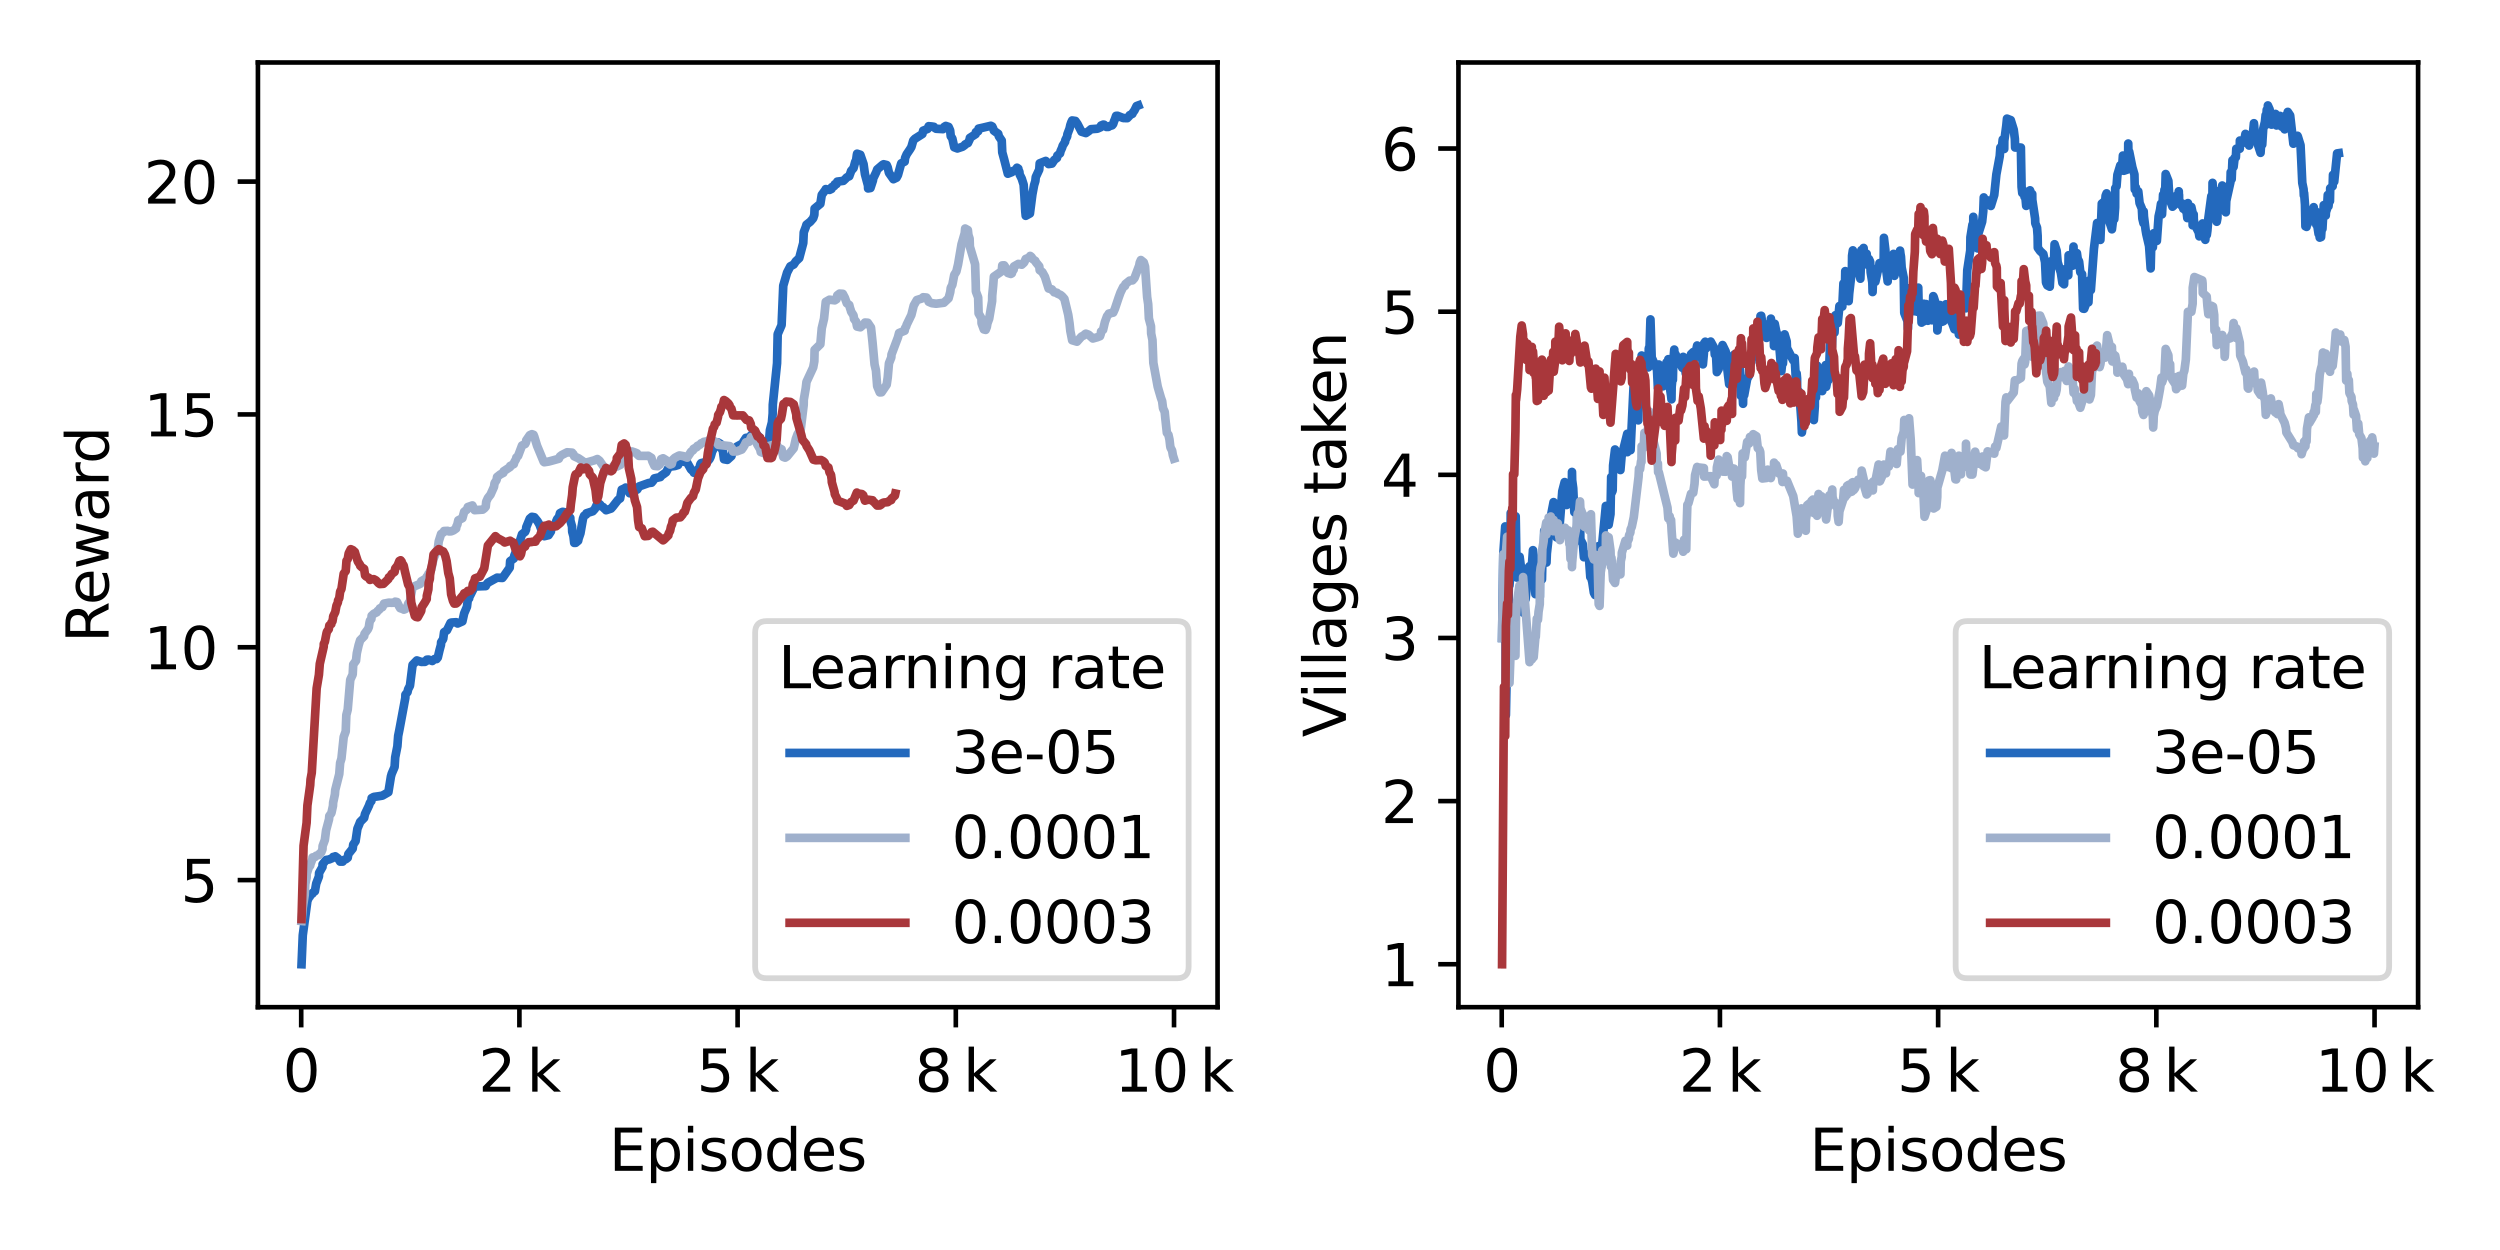 <?xml version="1.0" encoding="utf-8" standalone="no"?>
<!DOCTYPE svg PUBLIC "-//W3C//DTD SVG 1.1//EN"
  "http://www.w3.org/Graphics/SVG/1.1/DTD/svg11.dtd">
<svg xmlns:xlink="http://www.w3.org/1999/xlink" width="432pt" height="216pt" viewBox="0 0 432 216" xmlns="http://www.w3.org/2000/svg" version="1.1">
 <defs>
  <style type="text/css">*{stroke-linejoin: round; stroke-linecap: butt}</style>
 </defs>
 <g id="figure_1">
  <g id="patch_1">
   <path d="M 0 216 
L 432 216 
L 432 0 
L 0 0 
z
" style="fill: #ffffff"/>
  </g>
  <g id="axes_1">
   <g id="patch_2">
    <path d="M 44.57 174.04 
L 210.394 174.04 
L 210.394 10.8 
L 44.57 10.8 
z
" style="fill: #ffffff"/>
   </g>
   <g id="matplotlib.axis_1">
    <g id="xtick_1">
     <g id="line2d_1">
      <defs>
       <path id="mbfb0cda70c" d="M 0 0 
L 0 3.5 
" style="stroke: #000000; stroke-width: 0.8"/>
      </defs>
      <g>
       <use xlink:href="#mbfb0cda70c" x="52.047" y="174.04" style="stroke: #000000; stroke-width: 0.8"/>
      </g>
     </g>
     <g id="text_1">
      <!-- 0 -->
      <g transform="translate(48.866 188.638)scale(0.1 -0.1)">
       <defs>
        <path id="DejaVuSans-30" d="M 2034 4250 
Q 1547 4250 1301 3770 
Q 1056 3291 1056 2328 
Q 1056 1369 1301 889 
Q 1547 409 2034 409 
Q 2525 409 2770 889 
Q 3016 1369 3016 2328 
Q 3016 3291 2770 3770 
Q 2525 4250 2034 4250 
z
M 2034 4750 
Q 2819 4750 3233 4129 
Q 3647 3509 3647 2328 
Q 3647 1150 3233 529 
Q 2819 -91 2034 -91 
Q 1250 -91 836 529 
Q 422 1150 422 2328 
Q 422 3509 836 4129 
Q 1250 4750 2034 4750 
z
" transform="scale(0.016)"/>
       </defs>
       <use xlink:href="#DejaVuSans-30"/>
      </g>
     </g>
    </g>
    <g id="xtick_2">
     <g id="line2d_2">
      <g>
       <use xlink:href="#mbfb0cda70c" x="89.753" y="174.04" style="stroke: #000000; stroke-width: 0.8"/>
      </g>
     </g>
     <g id="text_2">
      <!-- 2 k -->
      <g transform="translate(82.678 188.638)scale(0.1 -0.1)">
       <defs>
        <path id="DejaVuSans-32" d="M 1228 531 
L 3431 531 
L 3431 0 
L 469 0 
L 469 531 
Q 828 903 1448 1529 
Q 2069 2156 2228 2338 
Q 2531 2678 2651 2914 
Q 2772 3150 2772 3378 
Q 2772 3750 2511 3984 
Q 2250 4219 1831 4219 
Q 1534 4219 1204 4116 
Q 875 4013 500 3803 
L 500 4441 
Q 881 4594 1212 4672 
Q 1544 4750 1819 4750 
Q 2544 4750 2975 4387 
Q 3406 4025 3406 3419 
Q 3406 3131 3298 2873 
Q 3191 2616 2906 2266 
Q 2828 2175 2409 1742 
Q 1991 1309 1228 531 
z
" transform="scale(0.016)"/>
        <path id="DejaVuSans-2009" transform="scale(0.016)"/>
        <path id="DejaVuSans-6b" d="M 581 4863 
L 1159 4863 
L 1159 1991 
L 2875 3500 
L 3609 3500 
L 1753 1863 
L 3688 0 
L 2938 0 
L 1159 1709 
L 1159 0 
L 581 0 
L 581 4863 
z
" transform="scale(0.016)"/>
       </defs>
       <use xlink:href="#DejaVuSans-32"/>
       <use xlink:href="#DejaVuSans-2009" x="63.623"/>
       <use xlink:href="#DejaVuSans-6b" x="83.594"/>
      </g>
     </g>
    </g>
    <g id="xtick_3">
     <g id="line2d_3">
      <g>
       <use xlink:href="#mbfb0cda70c" x="127.459" y="174.04" style="stroke: #000000; stroke-width: 0.8"/>
      </g>
     </g>
     <g id="text_3">
      <!-- 5 k -->
      <g transform="translate(120.384 188.638)scale(0.1 -0.1)">
       <defs>
        <path id="DejaVuSans-35" d="M 691 4666 
L 3169 4666 
L 3169 4134 
L 1269 4134 
L 1269 2991 
Q 1406 3038 1543 3061 
Q 1681 3084 1819 3084 
Q 2600 3084 3056 2656 
Q 3513 2228 3513 1497 
Q 3513 744 3044 326 
Q 2575 -91 1722 -91 
Q 1428 -91 1123 -41 
Q 819 9 494 109 
L 494 744 
Q 775 591 1075 516 
Q 1375 441 1709 441 
Q 2250 441 2565 725 
Q 2881 1009 2881 1497 
Q 2881 1984 2565 2268 
Q 2250 2553 1709 2553 
Q 1456 2553 1204 2497 
Q 953 2441 691 2322 
L 691 4666 
z
" transform="scale(0.016)"/>
       </defs>
       <use xlink:href="#DejaVuSans-35"/>
       <use xlink:href="#DejaVuSans-2009" x="63.623"/>
       <use xlink:href="#DejaVuSans-6b" x="83.594"/>
      </g>
     </g>
    </g>
    <g id="xtick_4">
     <g id="line2d_4">
      <g>
       <use xlink:href="#mbfb0cda70c" x="165.165" y="174.04" style="stroke: #000000; stroke-width: 0.8"/>
      </g>
     </g>
     <g id="text_4">
      <!-- 8 k -->
      <g transform="translate(158.09 188.638)scale(0.1 -0.1)">
       <defs>
        <path id="DejaVuSans-38" d="M 2034 2216 
Q 1584 2216 1326 1975 
Q 1069 1734 1069 1313 
Q 1069 891 1326 650 
Q 1584 409 2034 409 
Q 2484 409 2743 651 
Q 3003 894 3003 1313 
Q 3003 1734 2745 1975 
Q 2488 2216 2034 2216 
z
M 1403 2484 
Q 997 2584 770 2862 
Q 544 3141 544 3541 
Q 544 4100 942 4425 
Q 1341 4750 2034 4750 
Q 2731 4750 3128 4425 
Q 3525 4100 3525 3541 
Q 3525 3141 3298 2862 
Q 3072 2584 2669 2484 
Q 3125 2378 3379 2068 
Q 3634 1759 3634 1313 
Q 3634 634 3220 271 
Q 2806 -91 2034 -91 
Q 1263 -91 848 271 
Q 434 634 434 1313 
Q 434 1759 690 2068 
Q 947 2378 1403 2484 
z
M 1172 3481 
Q 1172 3119 1398 2916 
Q 1625 2713 2034 2713 
Q 2441 2713 2670 2916 
Q 2900 3119 2900 3481 
Q 2900 3844 2670 4047 
Q 2441 4250 2034 4250 
Q 1625 4250 1398 4047 
Q 1172 3844 1172 3481 
z
" transform="scale(0.016)"/>
       </defs>
       <use xlink:href="#DejaVuSans-38"/>
       <use xlink:href="#DejaVuSans-2009" x="63.623"/>
       <use xlink:href="#DejaVuSans-6b" x="83.594"/>
      </g>
     </g>
    </g>
    <g id="xtick_5">
     <g id="line2d_5">
      <g>
       <use xlink:href="#mbfb0cda70c" x="202.871" y="174.04" style="stroke: #000000; stroke-width: 0.8"/>
      </g>
     </g>
     <g id="text_5">
      <!-- 10 k -->
      <g transform="translate(192.615 188.638)scale(0.1 -0.1)">
       <defs>
        <path id="DejaVuSans-31" d="M 794 531 
L 1825 531 
L 1825 4091 
L 703 3866 
L 703 4441 
L 1819 4666 
L 2450 4666 
L 2450 531 
L 3481 531 
L 3481 0 
L 794 0 
L 794 531 
z
" transform="scale(0.016)"/>
       </defs>
       <use xlink:href="#DejaVuSans-31"/>
       <use xlink:href="#DejaVuSans-30" x="63.623"/>
       <use xlink:href="#DejaVuSans-2009" x="127.246"/>
       <use xlink:href="#DejaVuSans-6b" x="147.217"/>
      </g>
     </g>
    </g>
    <g id="text_6">
     <!-- Episodes -->
     <g transform="translate(105.24 202.317)scale(0.1 -0.1)">
      <defs>
       <path id="DejaVuSans-45" d="M 628 4666 
L 3578 4666 
L 3578 4134 
L 1259 4134 
L 1259 2753 
L 3481 2753 
L 3481 2222 
L 1259 2222 
L 1259 531 
L 3634 531 
L 3634 0 
L 628 0 
L 628 4666 
z
" transform="scale(0.016)"/>
       <path id="DejaVuSans-70" d="M 1159 525 
L 1159 -1331 
L 581 -1331 
L 581 3500 
L 1159 3500 
L 1159 2969 
Q 1341 3281 1617 3432 
Q 1894 3584 2278 3584 
Q 2916 3584 3314 3078 
Q 3713 2572 3713 1747 
Q 3713 922 3314 415 
Q 2916 -91 2278 -91 
Q 1894 -91 1617 61 
Q 1341 213 1159 525 
z
M 3116 1747 
Q 3116 2381 2855 2742 
Q 2594 3103 2138 3103 
Q 1681 3103 1420 2742 
Q 1159 2381 1159 1747 
Q 1159 1113 1420 752 
Q 1681 391 2138 391 
Q 2594 391 2855 752 
Q 3116 1113 3116 1747 
z
" transform="scale(0.016)"/>
       <path id="DejaVuSans-69" d="M 603 3500 
L 1178 3500 
L 1178 0 
L 603 0 
L 603 3500 
z
M 603 4863 
L 1178 4863 
L 1178 4134 
L 603 4134 
L 603 4863 
z
" transform="scale(0.016)"/>
       <path id="DejaVuSans-73" d="M 2834 3397 
L 2834 2853 
Q 2591 2978 2328 3040 
Q 2066 3103 1784 3103 
Q 1356 3103 1142 2972 
Q 928 2841 928 2578 
Q 928 2378 1081 2264 
Q 1234 2150 1697 2047 
L 1894 2003 
Q 2506 1872 2764 1633 
Q 3022 1394 3022 966 
Q 3022 478 2636 193 
Q 2250 -91 1575 -91 
Q 1294 -91 989 -36 
Q 684 19 347 128 
L 347 722 
Q 666 556 975 473 
Q 1284 391 1588 391 
Q 1994 391 2212 530 
Q 2431 669 2431 922 
Q 2431 1156 2273 1281 
Q 2116 1406 1581 1522 
L 1381 1569 
Q 847 1681 609 1914 
Q 372 2147 372 2553 
Q 372 3047 722 3315 
Q 1072 3584 1716 3584 
Q 2034 3584 2315 3537 
Q 2597 3491 2834 3397 
z
" transform="scale(0.016)"/>
       <path id="DejaVuSans-6f" d="M 1959 3097 
Q 1497 3097 1228 2736 
Q 959 2375 959 1747 
Q 959 1119 1226 758 
Q 1494 397 1959 397 
Q 2419 397 2687 759 
Q 2956 1122 2956 1747 
Q 2956 2369 2687 2733 
Q 2419 3097 1959 3097 
z
M 1959 3584 
Q 2709 3584 3137 3096 
Q 3566 2609 3566 1747 
Q 3566 888 3137 398 
Q 2709 -91 1959 -91 
Q 1206 -91 779 398 
Q 353 888 353 1747 
Q 353 2609 779 3096 
Q 1206 3584 1959 3584 
z
" transform="scale(0.016)"/>
       <path id="DejaVuSans-64" d="M 2906 2969 
L 2906 4863 
L 3481 4863 
L 3481 0 
L 2906 0 
L 2906 525 
Q 2725 213 2448 61 
Q 2172 -91 1784 -91 
Q 1150 -91 751 415 
Q 353 922 353 1747 
Q 353 2572 751 3078 
Q 1150 3584 1784 3584 
Q 2172 3584 2448 3432 
Q 2725 3281 2906 2969 
z
M 947 1747 
Q 947 1113 1208 752 
Q 1469 391 1925 391 
Q 2381 391 2643 752 
Q 2906 1113 2906 1747 
Q 2906 2381 2643 2742 
Q 2381 3103 1925 3103 
Q 1469 3103 1208 2742 
Q 947 2381 947 1747 
z
" transform="scale(0.016)"/>
       <path id="DejaVuSans-65" d="M 3597 1894 
L 3597 1613 
L 953 1613 
Q 991 1019 1311 708 
Q 1631 397 2203 397 
Q 2534 397 2845 478 
Q 3156 559 3463 722 
L 3463 178 
Q 3153 47 2828 -22 
Q 2503 -91 2169 -91 
Q 1331 -91 842 396 
Q 353 884 353 1716 
Q 353 2575 817 3079 
Q 1281 3584 2069 3584 
Q 2775 3584 3186 3129 
Q 3597 2675 3597 1894 
z
M 3022 2063 
Q 3016 2534 2758 2815 
Q 2500 3097 2075 3097 
Q 1594 3097 1305 2825 
Q 1016 2553 972 2059 
L 3022 2063 
z
" transform="scale(0.016)"/>
      </defs>
      <use xlink:href="#DejaVuSans-45"/>
      <use xlink:href="#DejaVuSans-70" x="63.184"/>
      <use xlink:href="#DejaVuSans-69" x="126.66"/>
      <use xlink:href="#DejaVuSans-73" x="154.443"/>
      <use xlink:href="#DejaVuSans-6f" x="206.543"/>
      <use xlink:href="#DejaVuSans-64" x="267.725"/>
      <use xlink:href="#DejaVuSans-65" x="331.201"/>
      <use xlink:href="#DejaVuSans-73" x="392.725"/>
     </g>
    </g>
   </g>
   <g id="matplotlib.axis_2">
    <g id="ytick_1">
     <g id="line2d_6">
      <defs>
       <path id="md2040348a5" d="M 0 0 
L -3.5 0 
" style="stroke: #000000; stroke-width: 0.8"/>
      </defs>
      <g>
       <use xlink:href="#md2040348a5" x="44.57" y="152.083" style="stroke: #000000; stroke-width: 0.8"/>
      </g>
     </g>
     <g id="text_7">
      <!-- 5 -->
      <g transform="translate(31.207 155.882)scale(0.1 -0.1)">
       <use xlink:href="#DejaVuSans-35"/>
      </g>
     </g>
    </g>
    <g id="ytick_2">
     <g id="line2d_7">
      <g>
       <use xlink:href="#md2040348a5" x="44.57" y="111.849" style="stroke: #000000; stroke-width: 0.8"/>
      </g>
     </g>
     <g id="text_8">
      <!-- 10 -->
      <g transform="translate(24.845 115.648)scale(0.1 -0.1)">
       <use xlink:href="#DejaVuSans-31"/>
       <use xlink:href="#DejaVuSans-30" x="63.623"/>
      </g>
     </g>
    </g>
    <g id="ytick_3">
     <g id="line2d_8">
      <g>
       <use xlink:href="#md2040348a5" x="44.57" y="71.615" style="stroke: #000000; stroke-width: 0.8"/>
      </g>
     </g>
     <g id="text_9">
      <!-- 15 -->
      <g transform="translate(24.845 75.414)scale(0.1 -0.1)">
       <use xlink:href="#DejaVuSans-31"/>
       <use xlink:href="#DejaVuSans-35" x="63.623"/>
      </g>
     </g>
    </g>
    <g id="ytick_4">
     <g id="line2d_9">
      <g>
       <use xlink:href="#md2040348a5" x="44.57" y="31.38" style="stroke: #000000; stroke-width: 0.8"/>
      </g>
     </g>
     <g id="text_10">
      <!-- 20 -->
      <g transform="translate(24.845 35.18)scale(0.1 -0.1)">
       <use xlink:href="#DejaVuSans-32"/>
       <use xlink:href="#DejaVuSans-30" x="63.623"/>
      </g>
     </g>
    </g>
    <g id="text_11">
     <!-- Reward -->
     <g transform="translate(18.765 111.041)rotate(-90)scale(0.1 -0.1)">
      <defs>
       <path id="DejaVuSans-52" d="M 2841 2188 
Q 3044 2119 3236 1894 
Q 3428 1669 3622 1275 
L 4263 0 
L 3584 0 
L 2988 1197 
Q 2756 1666 2539 1819 
Q 2322 1972 1947 1972 
L 1259 1972 
L 1259 0 
L 628 0 
L 628 4666 
L 2053 4666 
Q 2853 4666 3247 4331 
Q 3641 3997 3641 3322 
Q 3641 2881 3436 2590 
Q 3231 2300 2841 2188 
z
M 1259 4147 
L 1259 2491 
L 2053 2491 
Q 2509 2491 2742 2702 
Q 2975 2913 2975 3322 
Q 2975 3731 2742 3939 
Q 2509 4147 2053 4147 
L 1259 4147 
z
" transform="scale(0.016)"/>
       <path id="DejaVuSans-77" d="M 269 3500 
L 844 3500 
L 1563 769 
L 2278 3500 
L 2956 3500 
L 3675 769 
L 4391 3500 
L 4966 3500 
L 4050 0 
L 3372 0 
L 2619 2869 
L 1863 0 
L 1184 0 
L 269 3500 
z
" transform="scale(0.016)"/>
       <path id="DejaVuSans-61" d="M 2194 1759 
Q 1497 1759 1228 1600 
Q 959 1441 959 1056 
Q 959 750 1161 570 
Q 1363 391 1709 391 
Q 2188 391 2477 730 
Q 2766 1069 2766 1631 
L 2766 1759 
L 2194 1759 
z
M 3341 1997 
L 3341 0 
L 2766 0 
L 2766 531 
Q 2569 213 2275 61 
Q 1981 -91 1556 -91 
Q 1019 -91 701 211 
Q 384 513 384 1019 
Q 384 1609 779 1909 
Q 1175 2209 1959 2209 
L 2766 2209 
L 2766 2266 
Q 2766 2663 2505 2880 
Q 2244 3097 1772 3097 
Q 1472 3097 1187 3025 
Q 903 2953 641 2809 
L 641 3341 
Q 956 3463 1253 3523 
Q 1550 3584 1831 3584 
Q 2591 3584 2966 3190 
Q 3341 2797 3341 1997 
z
" transform="scale(0.016)"/>
       <path id="DejaVuSans-72" d="M 2631 2963 
Q 2534 3019 2420 3045 
Q 2306 3072 2169 3072 
Q 1681 3072 1420 2755 
Q 1159 2438 1159 1844 
L 1159 0 
L 581 0 
L 581 3500 
L 1159 3500 
L 1159 2956 
Q 1341 3275 1631 3429 
Q 1922 3584 2338 3584 
Q 2397 3584 2469 3576 
Q 2541 3569 2628 3553 
L 2631 2963 
z
" transform="scale(0.016)"/>
      </defs>
      <use xlink:href="#DejaVuSans-52"/>
      <use xlink:href="#DejaVuSans-65" x="64.982"/>
      <use xlink:href="#DejaVuSans-77" x="126.506"/>
      <use xlink:href="#DejaVuSans-61" x="208.293"/>
      <use xlink:href="#DejaVuSans-72" x="269.572"/>
      <use xlink:href="#DejaVuSans-64" x="308.936"/>
     </g>
    </g>
   </g>
   <g id="line2d_10">
    <path d="M 52.107 166.62 
L 52.319 161.611 
L 53.118 155.67 
L 53.389 155.052 
L 53.54 154.919 
L 53.661 154.589 
L 53.978 154.431 
L 54.008 154.3 
L 54.415 154.004 
L 54.641 152.686 
L 55.109 151.46 
L 55.139 150.836 
L 55.727 149.809 
L 55.742 149.347 
L 56.346 148.602 
L 56.858 148.52 
L 57.447 148.275 
L 57.567 148.081 
L 57.869 148.044 
L 57.929 147.974 
L 58.412 148.331 
L 58.638 148.662 
L 58.774 148.886 
L 59.211 148.886 
L 59.392 148.623 
L 59.799 148.449 
L 60.086 148.218 
L 60.192 147.581 
L 60.946 146.634 
L 61.036 145.947 
L 61.443 145.353 
L 61.76 143.198 
L 62.107 142.364 
L 62.228 142.033 
L 62.922 141.335 
L 63.072 140.658 
L 63.751 139.223 
L 63.932 138.711 
L 64.173 138.433 
L 64.219 137.913 
L 64.596 137.706 
L 65.41 137.594 
L 66.074 137.484 
L 67.114 136.891 
L 67.552 134.172 
L 67.688 133.693 
L 68.185 132.53 
L 68.291 130.87 
L 68.668 128.954 
L 68.804 127.17 
L 69.015 126.122 
L 70.04 120.597 
L 70.055 120.045 
L 70.417 119.595 
L 70.523 119.105 
L 70.84 118.498 
L 71.292 114.886 
L 72.031 114.125 
L 72.8 114.378 
L 73.419 114.368 
L 73.736 114.175 
L 73.751 113.999 
L 74.037 113.972 
L 74.701 114.218 
L 75.093 113.88 
L 75.44 113.889 
L 75.651 113.62 
L 75.953 112.335 
L 76.194 111.449 
L 76.224 110.991 
L 76.586 110.41 
L 76.737 109.249 
L 77.235 108.909 
L 77.853 107.633 
L 77.959 107.58 
L 78.818 107.52 
L 79.075 107.743 
L 79.904 107.373 
L 80.206 105.995 
L 80.689 104.856 
L 80.839 103.627 
L 81.066 103.411 
L 81.081 103.199 
L 81.307 102.778 
L 82.016 101.35 
L 83.931 101.279 
L 84.022 101.047 
L 84.308 100.694 
L 85.892 99.821 
L 86.812 99.868 
L 87.023 99.6 
L 88.079 98.088 
L 88.154 96.968 
L 88.788 96.51 
L 88.863 96.037 
L 89.18 95.221 
L 89.225 94.816 
L 89.527 94.454 
L 90.206 92.316 
L 90.749 91.892 
L 90.914 91.484 
L 90.93 91.12 
L 91.548 89.615 
L 91.91 89.307 
L 92.332 89.383 
L 92.89 90.067 
L 93.222 90.645 
L 93.946 92.568 
L 94.052 92.657 
L 94.791 92.478 
L 95.198 91.847 
L 95.213 91.487 
L 95.5 91.045 
L 96.058 90.562 
L 96.103 90.091 
L 96.299 89.647 
L 96.57 89.405 
L 96.766 88.673 
L 97.083 88.501 
L 97.234 88.442 
L 97.581 88.515 
L 98.546 89.492 
L 98.561 89.951 
L 98.848 90.989 
L 98.878 91.896 
L 99.089 92.635 
L 99.225 93.809 
L 99.481 93.801 
L 99.904 93.442 
L 99.979 93.078 
L 100.296 92.161 
L 100.748 89.586 
L 100.929 89.125 
L 101.291 88.91 
L 101.336 88.696 
L 102.422 88.35 
L 102.799 87.932 
L 103.086 87.321 
L 103.222 87.012 
L 103.388 86.954 
L 103.719 87.195 
L 103.915 87.507 
L 104.247 87.64 
L 104.353 87.809 
L 104.594 88.016 
L 104.73 88.167 
L 105.59 87.881 
L 105.876 87.558 
L 106.796 86.378 
L 107.158 86.134 
L 107.43 84.611 
L 107.852 84.425 
L 108.108 84.254 
L 108.531 84.407 
L 108.666 84.949 
L 108.802 85.235 
L 109.089 85.112 
L 109.209 84.909 
L 109.707 84.8 
L 110.114 84.59 
L 110.446 84.052 
L 112.09 83.466 
L 112.588 83.41 
L 112.89 83.044 
L 113.086 82.661 
L 114.111 82.434 
L 114.247 82.221 
L 114.73 81.883 
L 115.107 81.603 
L 115.499 80.854 
L 115.8 80.634 
L 116.615 80.529 
L 117.173 80.353 
L 117.414 79.682 
L 118.515 79.832 
L 118.772 79.985 
L 119.058 80.49 
L 119.405 81.113 
L 119.843 81.511 
L 119.903 81.69 
L 120.295 81.699 
L 120.506 81.307 
L 120.582 81.131 
L 120.853 80.866 
L 121.034 80.188 
L 121.155 80.029 
L 122.241 79.769 
L 122.603 79.339 
L 122.784 78.968 
L 122.904 78.575 
L 123.04 78.072 
L 123.492 77.174 
L 123.93 76.848 
L 124.096 76.459 
L 124.503 76.703 
L 124.654 77.513 
L 124.895 77.823 
L 125.106 79.359 
L 125.679 79.463 
L 126.388 78.822 
L 126.69 77.706 
L 127.308 77.347 
L 127.323 77.181 
L 128.379 76.595 
L 128.455 76.328 
L 128.666 76.023 
L 128.892 75.666 
L 129.571 75.565 
L 129.752 75.356 
L 129.797 75.173 
L 130.657 74.951 
L 131.275 75.607 
L 131.411 76.203 
L 131.456 76.361 
L 131.908 76.648 
L 131.939 76.821 
L 132.346 76.873 
L 132.497 76.592 
L 132.919 75.879 
L 133.04 74.337 
L 133.387 73.004 
L 133.522 71.447 
L 133.537 69.949 
L 134.276 62.763 
L 134.382 57.746 
L 135.061 56.179 
L 135.347 49.366 
L 136.011 47.094 
L 136.569 46.019 
L 137.157 45.704 
L 137.519 45.153 
L 138.107 44.603 
L 138.801 41.995 
L 138.892 40.135 
L 139.238 39.224 
L 139.359 38.825 
L 140.008 38.319 
L 140.52 37.726 
L 140.717 37.117 
L 140.762 36.037 
L 141.757 35.217 
L 141.999 33.675 
L 142.677 32.749 
L 142.692 32.676 
L 143.341 32.815 
L 143.688 32.643 
L 143.733 32.342 
L 144.155 32.15 
L 144.246 31.846 
L 144.547 31.808 
L 144.683 31.385 
L 145.724 31.252 
L 146.101 30.894 
L 146.327 30.646 
L 146.75 30.459 
L 146.885 30.077 
L 147.021 29.706 
L 147.066 29.539 
L 147.489 29.051 
L 147.775 27.982 
L 147.941 27.663 
L 148.062 26.783 
L 148.107 26.562 
L 148.665 26.743 
L 149.223 28.364 
L 149.464 30.105 
L 149.992 32.067 
L 150.007 32.563 
L 150.415 32.491 
L 150.852 31.16 
L 150.867 30.883 
L 151.44 29.68 
L 151.576 29.283 
L 152.511 28.483 
L 152.692 28.387 
L 153.22 28.515 
L 153.401 28.944 
L 153.612 29.869 
L 154.381 30.967 
L 154.924 30.704 
L 155.166 30.25 
L 155.663 28.453 
L 155.739 28.222 
L 156.327 27.926 
L 156.402 27.281 
L 156.674 26.654 
L 157.247 25.805 
L 157.488 25.402 
L 157.805 24.297 
L 158.046 24.022 
L 158.061 23.999 
L 159.389 23.154 
L 159.524 22.58 
L 160.294 22.272 
L 160.429 21.905 
L 160.475 21.809 
L 161.017 21.858 
L 161.379 21.916 
L 161.44 22.043 
L 161.757 22.248 
L 162.948 22.316 
L 163.159 21.931 
L 163.431 21.761 
L 163.913 21.923 
L 164.185 22.539 
L 164.29 23.537 
L 164.562 23.931 
L 164.894 25.448 
L 165.437 25.655 
L 166.326 25.355 
L 166.704 25.084 
L 166.779 24.95 
L 167.262 24.717 
L 167.578 24.046 
L 167.593 23.824 
L 168.589 23.181 
L 168.634 22.819 
L 169.026 22.683 
L 169.102 22.223 
L 169.826 22.064 
L 171.213 21.736 
L 171.455 21.853 
L 171.62 22.204 
L 171.741 22.582 
L 172.495 23.122 
L 172.601 23.555 
L 173.098 24.285 
L 173.189 26.323 
L 173.521 27.543 
L 174.154 30.018 
L 174.848 29.745 
L 174.954 29.575 
L 175.21 29.519 
L 175.497 29.31 
L 175.738 28.985 
L 175.964 29.137 
L 175.979 29.308 
L 176.16 29.713 
L 176.175 30.107 
L 176.552 30.86 
L 176.884 31.905 
L 177.02 33.903 
L 177.171 36.579 
L 177.246 37.29 
L 177.97 36.889 
L 178.392 33.613 
L 178.694 31.995 
L 178.905 31.3 
L 178.981 30.598 
L 179.584 29.3 
L 179.659 28.224 
L 180.7 27.811 
L 181.062 28.12 
L 181.198 28.354 
L 181.771 28.268 
L 182.073 27.821 
L 182.163 27.649 
L 182.646 27.294 
L 182.706 26.885 
L 183.174 26.509 
L 183.264 26.124 
L 183.536 25.513 
L 183.626 25.193 
L 184.048 24.516 
L 184.078 24.236 
L 184.41 23.562 
L 184.44 23.216 
L 184.818 22.22 
L 184.953 21.613 
L 185.119 21.134 
L 185.27 20.818 
L 185.828 20.9 
L 186.19 21.421 
L 186.884 22.759 
L 187.638 22.993 
L 188.121 22.663 
L 188.528 22.321 
L 188.845 22.301 
L 189.614 22.244 
L 190.202 21.985 
L 190.262 21.692 
L 190.654 21.527 
L 190.805 21.559 
L 191.197 21.94 
L 191.529 21.93 
L 191.605 21.834 
L 192.178 21.655 
L 192.359 21.431 
L 192.494 20.981 
L 192.66 20.602 
L 192.856 20.024 
L 193.098 20.003 
L 194.093 20.395 
L 194.787 20.418 
L 195.179 20.006 
L 195.209 19.899 
L 195.677 19.671 
L 195.692 19.559 
L 196.039 19.076 
L 196.401 18.328 
L 196.687 18.22 
L 196.687 18.22 
" clip-path="url(#p3f130822f4)" style="fill: none; stroke: #2369bd; stroke-width: 1.5; stroke-linecap: square"/>
   </g>
   <g id="line2d_11">
    <path d="M 52.107 159.147 
L 52.319 156.818 
L 52.65 154.673 
L 52.756 152.757 
L 52.982 151.662 
L 52.997 150.982 
L 53.389 149.815 
L 53.601 149.582 
L 53.661 149.282 
L 53.978 148.472 
L 54.008 148.164 
L 54.46 148.071 
L 54.641 147.868 
L 55.109 147.739 
L 55.139 147.588 
L 55.501 147.307 
L 55.727 146.741 
L 55.742 146.199 
L 56.134 145.147 
L 56.346 143.488 
L 56.858 141.561 
L 56.904 141.005 
L 57.266 140.501 
L 57.537 139.263 
L 57.567 138.692 
L 57.869 137.279 
L 57.929 136.509 
L 58.623 133.759 
L 58.774 131.831 
L 59 131.089 
L 59.392 127.346 
L 59.739 126.389 
L 59.845 123.56 
L 60.086 122.625 
L 60.523 117.465 
L 60.946 116.544 
L 61.036 114.827 
L 61.519 114.165 
L 61.655 112.889 
L 61.971 111.49 
L 62.228 110.64 
L 62.922 109.929 
L 62.982 109.532 
L 63.57 108.741 
L 63.736 108.365 
L 63.842 107.625 
L 63.932 107.247 
L 64.173 106.969 
L 64.219 106.406 
L 64.596 106.055 
L 65.108 105.8 
L 65.184 105.638 
L 65.576 105.3 
L 65.636 105.128 
L 66.074 104.915 
L 66.36 104.303 
L 67.19 104.141 
L 67.688 104.16 
L 68.185 104.143 
L 68.291 103.968 
L 68.608 104.033 
L 68.773 104.377 
L 68.954 104.757 
L 69.151 105.092 
L 69.754 105.296 
L 69.784 105.345 
L 70.04 105.25 
L 70.055 105.192 
L 70.417 104.769 
L 70.523 104.335 
L 70.84 103.892 
L 71.292 101.442 
L 72.62 100.882 
L 72.785 100.653 
L 72.8 100.441 
L 73.736 99.886 
L 73.751 99.643 
L 74.022 99.39 
L 74.037 99.16 
L 74.279 98.937 
L 74.309 98.714 
L 74.52 98.42 
L 74.912 96.564 
L 75.651 94.827 
L 75.817 93.544 
L 76.224 92.269 
L 76.707 91.926 
L 76.737 91.757 
L 77.37 91.734 
L 77.597 91.83 
L 77.959 91.813 
L 78.366 91.645 
L 78.818 91.326 
L 78.849 91.012 
L 79.03 90.638 
L 79.195 89.908 
L 79.904 89.541 
L 80.206 88.431 
L 80.689 88.052 
L 80.839 87.614 
L 81.624 87.339 
L 82.016 88.155 
L 83.403 88.064 
L 83.72 87.82 
L 83.931 87.558 
L 84.022 86.681 
L 84.308 86.055 
L 84.761 85.475 
L 85.364 84.121 
L 85.455 83.5 
L 85.817 82.927 
L 85.892 82.424 
L 86.45 81.981 
L 86.978 81.71 
L 87.023 81.442 
L 88.139 80.702 
L 88.154 80.52 
L 88.788 80.194 
L 88.863 79.879 
L 89.18 79.325 
L 89.225 79.067 
L 89.527 78.785 
L 90.206 76.981 
L 90.749 76.721 
L 90.914 76.4 
L 90.93 76.096 
L 91.548 75.196 
L 91.91 75.03 
L 92.196 75.133 
L 92.332 75.479 
L 92.8 77.017 
L 93.946 79.783 
L 94.052 79.874 
L 94.791 79.757 
L 95.213 79.647 
L 96.57 79.269 
L 96.766 78.865 
L 97.083 78.623 
L 98.003 78.155 
L 98.863 78.219 
L 98.878 78.28 
L 99.089 78.485 
L 99.225 78.845 
L 99.979 79.201 
L 100.612 79.632 
L 100.748 79.785 
L 101.336 79.925 
L 102.664 79.554 
L 103.222 79.321 
L 103.599 79.608 
L 104.353 80.709 
L 104.579 80.903 
L 104.73 81.435 
L 104.836 81.441 
L 105.228 81.335 
L 105.831 80.808 
L 105.982 80.529 
L 106.585 80.624 
L 107.234 80.311 
L 107.415 79.895 
L 107.852 79.409 
L 108.108 79.039 
L 108.546 78.809 
L 108.772 78.367 
L 108.802 78.274 
L 109.104 78.134 
L 109.209 78.015 
L 109.707 78.184 
L 110.084 78.343 
L 110.114 78.504 
L 110.401 78.769 
L 111.728 78.774 
L 112 78.756 
L 112.558 79.109 
L 112.724 79.724 
L 113.086 80.501 
L 113.644 80.563 
L 114.021 80.264 
L 114.247 79.334 
L 114.579 79.192 
L 115.107 79.514 
L 115.499 80.061 
L 115.8 80.274 
L 116.087 80.168 
L 116.253 79.45 
L 116.615 79.103 
L 117.248 78.765 
L 117.414 78.704 
L 118.093 78.826 
L 118.742 79.081 
L 119.224 78.359 
L 119.405 78.063 
L 119.752 77.812 
L 119.843 77.568 
L 120.446 77.226 
L 120.506 77.053 
L 120.944 76.852 
L 121.155 76.601 
L 121.562 76.447 
L 121.607 76.355 
L 122.316 76.241 
L 122.437 76.095 
L 122.904 76.069 
L 123.176 76.122 
L 123.93 76.488 
L 124.096 76.865 
L 126.102 77.093 
L 126.449 77.43 
L 126.69 78.032 
L 127.323 77.998 
L 128.168 77.685 
L 128.455 77.276 
L 128.666 76.921 
L 128.892 76.441 
L 129.45 76.332 
L 129.797 75.521 
L 130.445 75.738 
L 130.853 76.782 
L 131.35 77.626 
L 131.456 78.109 
L 131.908 78.284 
L 132.255 78.095 
L 132.406 77.297 
L 132.497 77.161 
L 133.537 76.883 
L 134.307 77.01 
L 134.382 77.314 
L 135.061 77.637 
L 135.347 78.958 
L 135.679 79.08 
L 136.011 78.866 
L 137.157 77.459 
L 137.519 75.844 
L 137.821 75.014 
L 138.364 74.224 
L 138.877 69.973 
L 138.892 69.082 
L 139.238 67.039 
L 139.359 65.995 
L 140.52 63.494 
L 140.717 62.427 
L 140.762 60.458 
L 141.757 59.483 
L 141.999 56.728 
L 142.391 55.076 
L 142.692 52.159 
L 143.341 51.787 
L 144.246 51.896 
L 144.547 51.705 
L 144.683 51.037 
L 145.075 50.738 
L 145.633 50.773 
L 145.995 51.461 
L 146.327 52.4 
L 146.75 52.701 
L 146.885 53.235 
L 147.021 53.631 
L 147.066 53.84 
L 147.489 54.5 
L 147.579 55.113 
L 147.941 55.602 
L 148.062 56.244 
L 148.107 56.433 
L 148.665 56.556 
L 149.223 56.077 
L 149.464 55.738 
L 149.947 55.77 
L 150.505 56.597 
L 150.777 59.181 
L 151.123 62.98 
L 151.365 64.019 
L 151.576 66.738 
L 152.028 67.805 
L 152.33 67.786 
L 153.22 66.473 
L 153.401 65.217 
L 153.612 62.781 
L 154.019 61.761 
L 154.049 61.266 
L 155.166 58.292 
L 155.362 57.541 
L 156.327 57.151 
L 156.402 56.696 
L 156.568 56.46 
L 156.674 56.108 
L 157.488 54.421 
L 157.895 52.79 
L 158.438 51.844 
L 159.283 51.585 
L 159.524 51.365 
L 160.097 51.418 
L 160.309 51.738 
L 160.475 52.145 
L 161.017 52.386 
L 161.757 52.481 
L 163.099 52.314 
L 163.913 51.547 
L 164.2 50.473 
L 164.29 49.753 
L 164.562 49.226 
L 164.894 47.495 
L 165.256 46.936 
L 165.557 45.675 
L 166.146 42.229 
L 166.704 40.296 
L 166.779 39.493 
L 167.247 39.754 
L 167.337 40.591 
L 167.548 41.242 
L 167.593 42.624 
L 168.498 45.661 
L 168.604 48.94 
L 168.634 50.361 
L 169.026 51.398 
L 169.102 54.147 
L 169.599 55.025 
L 169.614 55.867 
L 170.007 56.922 
L 170.323 57.003 
L 170.519 56.503 
L 170.625 55.89 
L 170.927 55.075 
L 171.439 52.026 
L 171.455 51.096 
L 171.62 49.356 
L 171.741 47.808 
L 173.098 46.862 
L 173.189 45.864 
L 173.521 45.852 
L 173.868 46.391 
L 173.988 46.901 
L 174.154 47.17 
L 174.667 47.335 
L 174.848 47.237 
L 174.954 46.887 
L 175.165 46.581 
L 175.21 46.039 
L 175.979 45.601 
L 176.552 45.743 
L 176.975 45.356 
L 177.246 44.746 
L 177.97 44.451 
L 178.015 44.225 
L 178.227 44.389 
L 178.513 44.814 
L 178.905 45.079 
L 178.981 45.294 
L 179.584 46.024 
L 179.659 46.685 
L 180.112 47.017 
L 180.564 47.832 
L 181.198 49.853 
L 181.771 50.003 
L 181.846 50.163 
L 182.057 50.32 
L 182.163 50.509 
L 182.646 50.593 
L 182.706 50.725 
L 183.264 50.972 
L 183.536 51.197 
L 183.928 51.642 
L 184.591 54.389 
L 184.818 55.881 
L 184.953 57.18 
L 185.27 58.795 
L 186.1 59.041 
L 186.884 58.152 
L 187.276 57.97 
L 187.472 57.754 
L 187.638 57.659 
L 188.121 57.843 
L 188.845 58.493 
L 189.614 58.275 
L 190.081 58.092 
L 190.217 57.686 
L 190.262 57.286 
L 190.609 57.006 
L 190.926 55.642 
L 191.318 54.584 
L 191.59 54.31 
L 191.605 54.188 
L 192.359 54.024 
L 192.494 53.73 
L 192.66 53.35 
L 193.309 51.403 
L 193.626 50.533 
L 194.093 49.58 
L 194.395 49.409 
L 194.47 49.086 
L 195.209 48.491 
L 195.692 48.449 
L 196.039 48.055 
L 196.853 45.893 
L 196.944 45.39 
L 197.14 44.939 
L 197.638 45.34 
L 197.864 46.075 
L 198.226 51.348 
L 198.407 52.559 
L 198.527 55.029 
L 198.889 56.383 
L 198.92 57.629 
L 199.146 58.757 
L 199.297 62.699 
L 200.051 66.822 
L 200.609 68.74 
L 200.82 69.325 
L 200.971 70.543 
L 201.257 71.165 
L 201.378 72.396 
L 201.634 74.786 
L 201.906 75.137 
L 202.087 75.961 
L 202.208 77.037 
L 202.268 77.347 
L 202.539 77.867 
L 202.675 78.669 
L 202.856 79.247 
L 202.856 79.247 
" clip-path="url(#p3f130822f4)" style="fill: none; stroke: #9fb0cc; stroke-width: 1.5; stroke-linecap: square"/>
   </g>
   <g id="line2d_12">
    <path d="M 52.107 158.814 
L 52.454 146.149 
L 52.982 142.175 
L 53.118 139.189 
L 53.601 135.685 
L 53.661 134.7 
L 53.872 133.541 
L 54.717 118.945 
L 55.109 116.608 
L 55.26 114.708 
L 55.938 111.755 
L 55.953 111.268 
L 56.134 110.918 
L 56.421 109.432 
L 56.496 109.159 
L 56.813 108.716 
L 56.904 108.086 
L 57.251 107.841 
L 57.266 107.597 
L 57.447 107.361 
L 57.552 106.775 
L 57.567 106.523 
L 57.929 105.769 
L 58.14 104.659 
L 58.397 104.071 
L 58.412 103.772 
L 58.623 103.366 
L 58.774 102.235 
L 59 101.782 
L 59.392 99.128 
L 59.739 98.682 
L 59.875 96.911 
L 60.086 96.613 
L 60.252 95.628 
L 60.433 95.254 
L 60.614 94.904 
L 61.006 95.084 
L 61.036 95.169 
L 61.308 95.366 
L 61.443 95.825 
L 61.836 97.027 
L 62.228 97.631 
L 62.243 97.776 
L 62.514 98.019 
L 62.922 98.302 
L 63.087 99.438 
L 63.268 99.612 
L 63.736 99.851 
L 63.842 100.077 
L 63.932 100.208 
L 64.219 100.1 
L 64.596 100.088 
L 64.973 100.291 
L 65.41 100.769 
L 65.636 100.926 
L 66.255 100.881 
L 67.114 100.053 
L 67.19 99.765 
L 67.461 99.592 
L 67.688 99.185 
L 68.185 98.825 
L 68.291 98.238 
L 68.698 97.73 
L 69.015 96.934 
L 69.226 96.819 
L 69.407 97.046 
L 69.422 97.222 
L 69.754 97.719 
L 69.98 98.763 
L 70.523 101.004 
L 70.81 101.515 
L 71.066 104.145 
L 71.684 106.438 
L 71.88 106.599 
L 72.182 106.665 
L 72.62 105.877 
L 72.785 105.562 
L 72.861 104.943 
L 73.419 104.09 
L 73.736 103.521 
L 73.751 102.973 
L 74.022 101.831 
L 74.082 100.696 
L 74.279 100.029 
L 74.309 99.369 
L 74.52 98.185 
L 74.701 97.355 
L 74.822 96.608 
L 74.912 95.811 
L 75.244 95.414 
L 75.817 94.893 
L 76.194 95.097 
L 76.224 95.178 
L 76.586 95.289 
L 76.873 95.826 
L 76.993 96.243 
L 77.174 96.964 
L 77.461 99.013 
L 77.717 99.956 
L 77.959 102.709 
L 78.275 103.845 
L 78.502 104.303 
L 78.818 104.286 
L 79.03 104.123 
L 79.648 103.303 
L 80.176 102.671 
L 80.206 102.527 
L 80.689 102.33 
L 80.839 102.103 
L 81.247 102.093 
L 81.609 101.643 
L 81.699 100.925 
L 82.016 100.283 
L 82.076 99.951 
L 82.921 99.64 
L 83.675 98.209 
L 84.308 94.253 
L 85.605 92.652 
L 85.817 92.82 
L 85.892 92.942 
L 86.978 93.523 
L 87.099 93.674 
L 87.219 93.741 
L 88.154 93.439 
L 88.215 93.496 
L 88.712 93.766 
L 89.059 94.848 
L 89.527 95.68 
L 89.844 96.13 
L 90.025 95.792 
L 90.175 95.067 
L 90.326 94.7 
L 90.733 94.448 
L 90.749 94.194 
L 91.352 93.691 
L 91.834 93.669 
L 91.91 93.621 
L 92.528 93.594 
L 92.664 93.274 
L 93.358 92.579 
L 93.433 92.234 
L 93.584 91.914 
L 93.675 91.623 
L 94.052 90.872 
L 94.459 90.798 
L 94.851 90.647 
L 95.213 90.981 
L 96.103 90.939 
L 96.797 90.362 
L 97.324 89.739 
L 98.003 88.698 
L 98.546 88.141 
L 98.652 87.058 
L 98.863 85.543 
L 98.968 84.202 
L 99.376 82.203 
L 99.481 81.96 
L 99.904 81.762 
L 100.371 80.789 
L 100.748 81.088 
L 100.959 81.063 
L 101.336 80.811 
L 101.789 81.361 
L 101.91 81.968 
L 102.422 82.516 
L 102.664 83.618 
L 102.905 84.673 
L 103.101 86.406 
L 103.237 86.166 
L 103.388 85.735 
L 103.719 83.481 
L 104.353 81.496 
L 104.579 81.228 
L 104.73 80.861 
L 105.59 81.435 
L 105.831 81.269 
L 106.163 80.428 
L 106.555 79.646 
L 106.585 79.155 
L 107.203 78.355 
L 107.43 76.891 
L 107.852 76.631 
L 108.108 76.861 
L 108.169 77.224 
L 108.335 77.604 
L 108.35 77.958 
L 108.531 78.418 
L 108.666 80.886 
L 109.089 82.774 
L 109.209 84.506 
L 109.466 85.179 
L 109.707 86.462 
L 110.084 87.628 
L 110.265 89.934 
L 110.446 91.08 
L 110.899 91.282 
L 111.411 92.656 
L 112 92.605 
L 112.558 92.032 
L 112.588 91.933 
L 112.799 91.885 
L 114.579 93.369 
L 114.73 93.265 
L 115.499 92.504 
L 115.514 92.262 
L 115.8 91.706 
L 115.936 91.026 
L 116.132 90.577 
L 116.253 89.905 
L 116.871 89.446 
L 117.55 89.398 
L 117.972 88.894 
L 118.093 88.571 
L 118.334 88.44 
L 118.561 87.742 
L 118.772 86.904 
L 119.405 86.035 
L 119.752 85.756 
L 119.903 85.155 
L 120.22 84.611 
L 120.627 82.649 
L 120.853 82.092 
L 121.034 81.611 
L 121.306 81.296 
L 121.517 81.059 
L 121.607 80.639 
L 122.09 80.189 
L 122.316 78.3 
L 122.603 76.702 
L 123.13 74.408 
L 123.176 74.102 
L 123.432 73.715 
L 123.492 73.341 
L 123.824 73.041 
L 124.081 72.008 
L 124.096 71.716 
L 124.412 71.201 
L 124.593 70.609 
L 124.654 70.29 
L 124.895 70.057 
L 125.106 69.129 
L 125.423 69.317 
L 125.875 69.734 
L 126.072 70.036 
L 126.102 70.308 
L 126.388 70.612 
L 126.69 71.771 
L 127.323 71.788 
L 128.349 71.777 
L 128.982 72.557 
L 129.45 72.642 
L 129.737 73.281 
L 129.797 73.876 
L 130.476 74.403 
L 130.913 75.422 
L 131.35 75.624 
L 131.456 75.924 
L 131.773 76.185 
L 131.908 76.718 
L 131.939 76.955 
L 132.255 77.167 
L 132.421 78.159 
L 132.632 79.143 
L 133.221 79.165 
L 133.387 79.076 
L 133.537 78.596 
L 133.748 78.137 
L 133.914 77.528 
L 134.201 76.017 
L 134.382 73.192 
L 134.548 72.786 
L 134.94 72.38 
L 135.106 71.632 
L 135.317 70.272 
L 135.392 69.795 
L 135.785 69.585 
L 135.86 69.388 
L 136.569 69.455 
L 137.157 69.87 
L 137.595 71.604 
L 137.625 72.234 
L 138.469 75.156 
L 138.665 75.989 
L 139.299 76.766 
L 139.359 77.052 
L 139.842 77.792 
L 140.566 79.432 
L 140.958 79.54 
L 141.878 79.493 
L 142.255 79.698 
L 142.496 79.926 
L 142.677 80.38 
L 142.692 80.523 
L 143.145 80.775 
L 143.341 81.632 
L 143.597 82.041 
L 143.718 82.895 
L 143.733 83.308 
L 144.216 85.042 
L 144.246 85.39 
L 144.623 86.131 
L 144.683 86.505 
L 146.056 87.022 
L 146.327 87.412 
L 146.75 87.267 
L 147.066 86.744 
L 147.489 86.509 
L 148.062 85.116 
L 148.107 85.173 
L 148.273 85.275 
L 148.936 85.376 
L 149.163 85.563 
L 149.464 86.515 
L 150.007 86.344 
L 150.777 86.448 
L 150.882 86.651 
L 151.048 86.774 
L 151.576 87.362 
L 152.028 87.346 
L 152.285 87.186 
L 152.33 87.012 
L 152.692 86.841 
L 153.401 86.771 
L 153.612 86.585 
L 154.004 86.413 
L 154.049 86.164 
L 154.638 85.64 
L 154.713 85.286 
L 154.713 85.286 
" clip-path="url(#p3f130822f4)" style="fill: none; stroke: #a9373b; stroke-width: 1.5; stroke-linecap: square"/>
   </g>
   <g id="line2d_13"/>
   <g id="line2d_14"/>
   <g id="line2d_15"/>
   <g id="patch_3">
    <path d="M 44.57 174.04 
L 44.57 10.8 
" style="fill: none; stroke: #000000; stroke-width: 0.8; stroke-linejoin: miter; stroke-linecap: square"/>
   </g>
   <g id="patch_4">
    <path d="M 210.394 174.04 
L 210.394 10.8 
" style="fill: none; stroke: #000000; stroke-width: 0.8; stroke-linejoin: miter; stroke-linecap: square"/>
   </g>
   <g id="patch_5">
    <path d="M 44.57 174.04 
L 210.394 174.04 
" style="fill: none; stroke: #000000; stroke-width: 0.8; stroke-linejoin: miter; stroke-linecap: square"/>
   </g>
   <g id="patch_6">
    <path d="M 44.57 10.8 
L 210.394 10.8 
" style="fill: none; stroke: #000000; stroke-width: 0.8; stroke-linejoin: miter; stroke-linecap: square"/>
   </g>
   <g id="legend_1">
    <g id="patch_7">
     <path d="M 132.487 169.04 
L 203.394 169.04 
Q 205.394 169.04 205.394 167.04 
L 205.394 109.328 
Q 205.394 107.328 203.394 107.328 
L 132.487 107.328 
Q 130.487 107.328 130.487 109.328 
L 130.487 167.04 
Q 130.487 169.04 132.487 169.04 
z
" style="fill: #ffffff; opacity: 0.8; stroke: #cccccc; stroke-linejoin: miter"/>
    </g>
    <g id="text_12">
     <!-- Learning rate -->
     <g transform="translate(134.487 118.926)scale(0.1 -0.1)">
      <defs>
       <path id="DejaVuSans-4c" d="M 628 4666 
L 1259 4666 
L 1259 531 
L 3531 531 
L 3531 0 
L 628 0 
L 628 4666 
z
" transform="scale(0.016)"/>
       <path id="DejaVuSans-6e" d="M 3513 2113 
L 3513 0 
L 2938 0 
L 2938 2094 
Q 2938 2591 2744 2837 
Q 2550 3084 2163 3084 
Q 1697 3084 1428 2787 
Q 1159 2491 1159 1978 
L 1159 0 
L 581 0 
L 581 3500 
L 1159 3500 
L 1159 2956 
Q 1366 3272 1645 3428 
Q 1925 3584 2291 3584 
Q 2894 3584 3203 3211 
Q 3513 2838 3513 2113 
z
" transform="scale(0.016)"/>
       <path id="DejaVuSans-67" d="M 2906 1791 
Q 2906 2416 2648 2759 
Q 2391 3103 1925 3103 
Q 1463 3103 1205 2759 
Q 947 2416 947 1791 
Q 947 1169 1205 825 
Q 1463 481 1925 481 
Q 2391 481 2648 825 
Q 2906 1169 2906 1791 
z
M 3481 434 
Q 3481 -459 3084 -895 
Q 2688 -1331 1869 -1331 
Q 1566 -1331 1297 -1286 
Q 1028 -1241 775 -1147 
L 775 -588 
Q 1028 -725 1275 -790 
Q 1522 -856 1778 -856 
Q 2344 -856 2625 -561 
Q 2906 -266 2906 331 
L 2906 616 
Q 2728 306 2450 153 
Q 2172 0 1784 0 
Q 1141 0 747 490 
Q 353 981 353 1791 
Q 353 2603 747 3093 
Q 1141 3584 1784 3584 
Q 2172 3584 2450 3431 
Q 2728 3278 2906 2969 
L 2906 3500 
L 3481 3500 
L 3481 434 
z
" transform="scale(0.016)"/>
       <path id="DejaVuSans-20" transform="scale(0.016)"/>
       <path id="DejaVuSans-74" d="M 1172 4494 
L 1172 3500 
L 2356 3500 
L 2356 3053 
L 1172 3053 
L 1172 1153 
Q 1172 725 1289 603 
Q 1406 481 1766 481 
L 2356 481 
L 2356 0 
L 1766 0 
Q 1100 0 847 248 
Q 594 497 594 1153 
L 594 3053 
L 172 3053 
L 172 3500 
L 594 3500 
L 594 4494 
L 1172 4494 
z
" transform="scale(0.016)"/>
      </defs>
      <use xlink:href="#DejaVuSans-4c"/>
      <use xlink:href="#DejaVuSans-65" x="53.963"/>
      <use xlink:href="#DejaVuSans-61" x="115.486"/>
      <use xlink:href="#DejaVuSans-72" x="176.766"/>
      <use xlink:href="#DejaVuSans-6e" x="216.129"/>
      <use xlink:href="#DejaVuSans-69" x="279.508"/>
      <use xlink:href="#DejaVuSans-6e" x="307.291"/>
      <use xlink:href="#DejaVuSans-67" x="370.67"/>
      <use xlink:href="#DejaVuSans-20" x="434.146"/>
      <use xlink:href="#DejaVuSans-72" x="465.934"/>
      <use xlink:href="#DejaVuSans-61" x="507.047"/>
      <use xlink:href="#DejaVuSans-74" x="568.326"/>
      <use xlink:href="#DejaVuSans-65" x="607.535"/>
     </g>
    </g>
    <g id="line2d_16">
     <path d="M 136.445 130.104 
L 146.445 130.104 
L 156.445 130.104 
" style="fill: none; stroke: #2369bd; stroke-width: 1.5; stroke-linecap: square"/>
    </g>
    <g id="text_13">
     <!-- 3e-05 -->
     <g transform="translate(164.445 133.604)scale(0.1 -0.1)">
      <defs>
       <path id="DejaVuSans-33" d="M 2597 2516 
Q 3050 2419 3304 2112 
Q 3559 1806 3559 1356 
Q 3559 666 3084 287 
Q 2609 -91 1734 -91 
Q 1441 -91 1130 -33 
Q 819 25 488 141 
L 488 750 
Q 750 597 1062 519 
Q 1375 441 1716 441 
Q 2309 441 2620 675 
Q 2931 909 2931 1356 
Q 2931 1769 2642 2001 
Q 2353 2234 1838 2234 
L 1294 2234 
L 1294 2753 
L 1863 2753 
Q 2328 2753 2575 2939 
Q 2822 3125 2822 3475 
Q 2822 3834 2567 4026 
Q 2313 4219 1838 4219 
Q 1578 4219 1281 4162 
Q 984 4106 628 3988 
L 628 4550 
Q 988 4650 1302 4700 
Q 1616 4750 1894 4750 
Q 2613 4750 3031 4423 
Q 3450 4097 3450 3541 
Q 3450 3153 3228 2886 
Q 3006 2619 2597 2516 
z
" transform="scale(0.016)"/>
       <path id="DejaVuSans-2d" d="M 313 2009 
L 1997 2009 
L 1997 1497 
L 313 1497 
L 313 2009 
z
" transform="scale(0.016)"/>
      </defs>
      <use xlink:href="#DejaVuSans-33"/>
      <use xlink:href="#DejaVuSans-65" x="63.623"/>
      <use xlink:href="#DejaVuSans-2d" x="125.146"/>
      <use xlink:href="#DejaVuSans-30" x="161.23"/>
      <use xlink:href="#DejaVuSans-35" x="224.854"/>
     </g>
    </g>
    <g id="line2d_17">
     <path d="M 136.445 144.782 
L 146.445 144.782 
L 156.445 144.782 
" style="fill: none; stroke: #9fb0cc; stroke-width: 1.5; stroke-linecap: square"/>
    </g>
    <g id="text_14">
     <!-- 0.0001 -->
     <g transform="translate(164.445 148.282)scale(0.1 -0.1)">
      <defs>
       <path id="DejaVuSans-2e" d="M 684 794 
L 1344 794 
L 1344 0 
L 684 0 
L 684 794 
z
" transform="scale(0.016)"/>
      </defs>
      <use xlink:href="#DejaVuSans-30"/>
      <use xlink:href="#DejaVuSans-2e" x="63.623"/>
      <use xlink:href="#DejaVuSans-30" x="95.41"/>
      <use xlink:href="#DejaVuSans-30" x="159.033"/>
      <use xlink:href="#DejaVuSans-30" x="222.656"/>
      <use xlink:href="#DejaVuSans-31" x="286.279"/>
     </g>
    </g>
    <g id="line2d_18">
     <path d="M 136.445 159.46 
L 146.445 159.46 
L 156.445 159.46 
" style="fill: none; stroke: #a9373b; stroke-width: 1.5; stroke-linecap: square"/>
    </g>
    <g id="text_15">
     <!-- 0.0003 -->
     <g transform="translate(164.445 162.96)scale(0.1 -0.1)">
      <use xlink:href="#DejaVuSans-30"/>
      <use xlink:href="#DejaVuSans-2e" x="63.623"/>
      <use xlink:href="#DejaVuSans-30" x="95.41"/>
      <use xlink:href="#DejaVuSans-30" x="159.033"/>
      <use xlink:href="#DejaVuSans-30" x="222.656"/>
      <use xlink:href="#DejaVuSans-33" x="286.279"/>
     </g>
    </g>
   </g>
  </g>
  <g id="axes_2">
   <g id="patch_8">
    <path d="M 252.02 174.04 
L 417.844 174.04 
L 417.844 10.8 
L 252.02 10.8 
z
" style="fill: #ffffff"/>
   </g>
   <g id="matplotlib.axis_3">
    <g id="xtick_6">
     <g id="line2d_19">
      <g>
       <use xlink:href="#mbfb0cda70c" x="259.497" y="174.04" style="stroke: #000000; stroke-width: 0.8"/>
      </g>
     </g>
     <g id="text_16">
      <!-- 0 -->
      <g transform="translate(256.316 188.638)scale(0.1 -0.1)">
       <use xlink:href="#DejaVuSans-30"/>
      </g>
     </g>
    </g>
    <g id="xtick_7">
     <g id="line2d_20">
      <g>
       <use xlink:href="#mbfb0cda70c" x="297.203" y="174.04" style="stroke: #000000; stroke-width: 0.8"/>
      </g>
     </g>
     <g id="text_17">
      <!-- 2 k -->
      <g transform="translate(290.128 188.638)scale(0.1 -0.1)">
       <use xlink:href="#DejaVuSans-32"/>
       <use xlink:href="#DejaVuSans-2009" x="63.623"/>
       <use xlink:href="#DejaVuSans-6b" x="83.594"/>
      </g>
     </g>
    </g>
    <g id="xtick_8">
     <g id="line2d_21">
      <g>
       <use xlink:href="#mbfb0cda70c" x="334.909" y="174.04" style="stroke: #000000; stroke-width: 0.8"/>
      </g>
     </g>
     <g id="text_18">
      <!-- 5 k -->
      <g transform="translate(327.834 188.638)scale(0.1 -0.1)">
       <use xlink:href="#DejaVuSans-35"/>
       <use xlink:href="#DejaVuSans-2009" x="63.623"/>
       <use xlink:href="#DejaVuSans-6b" x="83.594"/>
      </g>
     </g>
    </g>
    <g id="xtick_9">
     <g id="line2d_22">
      <g>
       <use xlink:href="#mbfb0cda70c" x="372.615" y="174.04" style="stroke: #000000; stroke-width: 0.8"/>
      </g>
     </g>
     <g id="text_19">
      <!-- 8 k -->
      <g transform="translate(365.54 188.638)scale(0.1 -0.1)">
       <use xlink:href="#DejaVuSans-38"/>
       <use xlink:href="#DejaVuSans-2009" x="63.623"/>
       <use xlink:href="#DejaVuSans-6b" x="83.594"/>
      </g>
     </g>
    </g>
    <g id="xtick_10">
     <g id="line2d_23">
      <g>
       <use xlink:href="#mbfb0cda70c" x="410.321" y="174.04" style="stroke: #000000; stroke-width: 0.8"/>
      </g>
     </g>
     <g id="text_20">
      <!-- 10 k -->
      <g transform="translate(400.065 188.638)scale(0.1 -0.1)">
       <use xlink:href="#DejaVuSans-31"/>
       <use xlink:href="#DejaVuSans-30" x="63.623"/>
       <use xlink:href="#DejaVuSans-2009" x="127.246"/>
       <use xlink:href="#DejaVuSans-6b" x="147.217"/>
      </g>
     </g>
    </g>
    <g id="text_21">
     <!-- Episodes -->
     <g transform="translate(312.69 202.317)scale(0.1 -0.1)">
      <use xlink:href="#DejaVuSans-45"/>
      <use xlink:href="#DejaVuSans-70" x="63.184"/>
      <use xlink:href="#DejaVuSans-69" x="126.66"/>
      <use xlink:href="#DejaVuSans-73" x="154.443"/>
      <use xlink:href="#DejaVuSans-6f" x="206.543"/>
      <use xlink:href="#DejaVuSans-64" x="267.725"/>
      <use xlink:href="#DejaVuSans-65" x="331.201"/>
      <use xlink:href="#DejaVuSans-73" x="392.725"/>
     </g>
    </g>
   </g>
   <g id="matplotlib.axis_4">
    <g id="ytick_5">
     <g id="line2d_24">
      <g>
       <use xlink:href="#md2040348a5" x="252.02" y="166.62" style="stroke: #000000; stroke-width: 0.8"/>
      </g>
     </g>
     <g id="text_22">
      <!-- 1 -->
      <g transform="translate(238.657 170.419)scale(0.1 -0.1)">
       <use xlink:href="#DejaVuSans-31"/>
      </g>
     </g>
    </g>
    <g id="ytick_6">
     <g id="line2d_25">
      <g>
       <use xlink:href="#md2040348a5" x="252.02" y="138.43" style="stroke: #000000; stroke-width: 0.8"/>
      </g>
     </g>
     <g id="text_23">
      <!-- 2 -->
      <g transform="translate(238.657 142.229)scale(0.1 -0.1)">
       <use xlink:href="#DejaVuSans-32"/>
      </g>
     </g>
    </g>
    <g id="ytick_7">
     <g id="line2d_26">
      <g>
       <use xlink:href="#md2040348a5" x="252.02" y="110.24" style="stroke: #000000; stroke-width: 0.8"/>
      </g>
     </g>
     <g id="text_24">
      <!-- 3 -->
      <g transform="translate(238.657 114.039)scale(0.1 -0.1)">
       <use xlink:href="#DejaVuSans-33"/>
      </g>
     </g>
    </g>
    <g id="ytick_8">
     <g id="line2d_27">
      <g>
       <use xlink:href="#md2040348a5" x="252.02" y="82.049" style="stroke: #000000; stroke-width: 0.8"/>
      </g>
     </g>
     <g id="text_25">
      <!-- 4 -->
      <g transform="translate(238.657 85.849)scale(0.1 -0.1)">
       <defs>
        <path id="DejaVuSans-34" d="M 2419 4116 
L 825 1625 
L 2419 1625 
L 2419 4116 
z
M 2253 4666 
L 3047 4666 
L 3047 1625 
L 3713 1625 
L 3713 1100 
L 3047 1100 
L 3047 0 
L 2419 0 
L 2419 1100 
L 313 1100 
L 313 1709 
L 2253 4666 
z
" transform="scale(0.016)"/>
       </defs>
       <use xlink:href="#DejaVuSans-34"/>
      </g>
     </g>
    </g>
    <g id="ytick_9">
     <g id="line2d_28">
      <g>
       <use xlink:href="#md2040348a5" x="252.02" y="53.859" style="stroke: #000000; stroke-width: 0.8"/>
      </g>
     </g>
     <g id="text_26">
      <!-- 5 -->
      <g transform="translate(238.657 57.658)scale(0.1 -0.1)">
       <use xlink:href="#DejaVuSans-35"/>
      </g>
     </g>
    </g>
    <g id="ytick_10">
     <g id="line2d_29">
      <g>
       <use xlink:href="#md2040348a5" x="252.02" y="25.669" style="stroke: #000000; stroke-width: 0.8"/>
      </g>
     </g>
     <g id="text_27">
      <!-- 6 -->
      <g transform="translate(238.657 29.468)scale(0.1 -0.1)">
       <defs>
        <path id="DejaVuSans-36" d="M 2113 2584 
Q 1688 2584 1439 2293 
Q 1191 2003 1191 1497 
Q 1191 994 1439 701 
Q 1688 409 2113 409 
Q 2538 409 2786 701 
Q 3034 994 3034 1497 
Q 3034 2003 2786 2293 
Q 2538 2584 2113 2584 
z
M 3366 4563 
L 3366 3988 
Q 3128 4100 2886 4159 
Q 2644 4219 2406 4219 
Q 1781 4219 1451 3797 
Q 1122 3375 1075 2522 
Q 1259 2794 1537 2939 
Q 1816 3084 2150 3084 
Q 2853 3084 3261 2657 
Q 3669 2231 3669 1497 
Q 3669 778 3244 343 
Q 2819 -91 2113 -91 
Q 1303 -91 875 529 
Q 447 1150 447 2328 
Q 447 3434 972 4092 
Q 1497 4750 2381 4750 
Q 2619 4750 2861 4703 
Q 3103 4656 3366 4563 
z
" transform="scale(0.016)"/>
       </defs>
       <use xlink:href="#DejaVuSans-36"/>
      </g>
     </g>
    </g>
    <g id="text_28">
     <!-- Villages taken -->
     <g transform="translate(232.578 127.387)rotate(-90)scale(0.1 -0.1)">
      <defs>
       <path id="DejaVuSans-56" d="M 1831 0 
L 50 4666 
L 709 4666 
L 2188 738 
L 3669 4666 
L 4325 4666 
L 2547 0 
L 1831 0 
z
" transform="scale(0.016)"/>
       <path id="DejaVuSans-6c" d="M 603 4863 
L 1178 4863 
L 1178 0 
L 603 0 
L 603 4863 
z
" transform="scale(0.016)"/>
      </defs>
      <use xlink:href="#DejaVuSans-56"/>
      <use xlink:href="#DejaVuSans-69" x="66.158"/>
      <use xlink:href="#DejaVuSans-6c" x="93.941"/>
      <use xlink:href="#DejaVuSans-6c" x="121.725"/>
      <use xlink:href="#DejaVuSans-61" x="149.508"/>
      <use xlink:href="#DejaVuSans-67" x="210.787"/>
      <use xlink:href="#DejaVuSans-65" x="274.264"/>
      <use xlink:href="#DejaVuSans-73" x="335.787"/>
      <use xlink:href="#DejaVuSans-20" x="387.887"/>
      <use xlink:href="#DejaVuSans-74" x="419.674"/>
      <use xlink:href="#DejaVuSans-61" x="458.883"/>
      <use xlink:href="#DejaVuSans-6b" x="520.162"/>
      <use xlink:href="#DejaVuSans-65" x="574.447"/>
      <use xlink:href="#DejaVuSans-6e" x="635.971"/>
     </g>
    </g>
   </g>
   <g id="line2d_30">
    <path d="M 259.557 110.24 
L 259.769 95.783 
L 260.1 90.968 
L 260.221 123.574 
L 260.568 105.968 
L 260.658 106.545 
L 260.734 99.98 
L 260.839 101.17 
L 260.99 99.09 
L 261.051 88.65 
L 261.111 90.757 
L 261.428 94.15 
L 261.458 90.688 
L 261.865 92.31 
L 261.91 89.222 
L 261.94 90.86 
L 262.091 99.8 
L 262.378 98.519 
L 262.559 99.346 
L 262.589 96.199 
L 262.951 99.066 
L 263.192 105.858 
L 263.584 101.198 
L 263.63 103.536 
L 263.75 102.204 
L 263.796 99.241 
L 263.946 98.2 
L 264.263 100.612 
L 264.308 97.836 
L 264.354 98.566 
L 264.716 97.603 
L 264.897 95.073 
L 264.987 95.944 
L 265.017 98.363 
L 265.319 102.674 
L 265.379 101.522 
L 265.56 100.441 
L 265.59 100.982 
L 265.756 98.394 
L 265.862 100.582 
L 266.073 101.108 
L 266.088 103.129 
L 266.118 98.951 
L 266.224 99.557 
L 266.45 100.129 
L 266.51 97.661 
L 266.737 96.048 
L 266.842 91.713 
L 267.189 94.168 
L 267.234 97.207 
L 267.295 95.668 
L 267.536 93.496 
L 267.642 90.495 
L 267.823 90.059 
L 267.883 91.099 
L 268.064 88.818 
L 268.456 86.77 
L 268.486 89.413 
L 268.969 92.852 
L 268.984 90.864 
L 269.105 91.851 
L 269.195 91.352 
L 269.21 92.312 
L 269.421 91.791 
L 269.964 84.878 
L 270.372 83.307 
L 270.432 84.671 
L 270.522 84.538 
L 270.718 87.262 
L 271.186 86.749 
L 271.292 84.865 
L 271.382 86.144 
L 271.623 84.517 
L 271.638 81.552 
L 271.669 82.997 
L 271.85 84.368 
L 272.046 88.508 
L 272.423 86.765 
L 272.634 93.177 
L 273.026 89.324 
L 273.086 93.208 
L 273.524 94.063 
L 273.705 96.291 
L 273.81 95.576 
L 274.564 96.312 
L 274.806 99.72 
L 274.972 97.991 
L 275.002 100.019 
L 275.138 100.532 
L 275.424 102.431 
L 275.635 102.823 
L 275.741 101.196 
L 275.877 100.236 
L 276.058 97.913 
L 276.223 94.373 
L 276.465 99.321 
L 276.782 96.784 
L 276.857 97.457 
L 276.872 93.864 
L 277.49 87.427 
L 277.505 88.568 
L 277.867 89.653 
L 277.973 90.683 
L 278.29 88.84 
L 278.41 82.434 
L 278.456 85.236 
L 278.667 84.781 
L 278.742 80.414 
L 279.074 77.675 
L 279.195 77.894 
L 279.436 80.922 
L 279.481 79.569 
L 279.783 79.693 
L 280.009 81.22 
L 280.235 78.552 
L 280.25 78.727 
L 281.186 74.962 
L 281.201 78.136 
L 281.472 76.922 
L 281.487 75.769 
L 281.729 76.083 
L 281.759 77.791 
L 282.272 66.913 
L 282.362 68.318 
L 282.543 69.005 
L 282.694 72.476 
L 282.845 70.136 
L 282.89 72.141 
L 283.101 72.637 
L 283.222 65.379 
L 283.267 66.212 
L 283.403 62.775 
L 283.569 62.329 
L 283.644 63.315 
L 283.674 61.433 
L 284.036 62.464 
L 284.157 63.443 
L 284.187 62.964 
L 284.685 62.509 
L 284.82 63.486 
L 284.911 60.185 
L 285.047 59.869 
L 285.198 55.195 
L 285.243 56.538 
L 285.409 61.774 
L 286.268 63.751 
L 286.299 63.256 
L 286.48 67.015 
L 286.645 62.984 
L 287.354 66.756 
L 287.415 64.702 
L 287.626 63.645 
L 287.656 64.565 
L 287.973 62.62 
L 288.184 64.514 
L 288.274 63.982 
L 288.289 62.066 
L 288.516 63.065 
L 288.531 66.833 
L 288.757 68.317 
L 288.832 69.004 
L 288.863 66.837 
L 289.059 64.778 
L 289.074 65.642 
L 289.149 62.234 
L 289.315 60.406 
L 289.345 61.488 
L 289.466 61.106 
L 290.718 63.563 
L 290.853 61.668 
L 291.306 64.575 
L 291.381 62.63 
L 291.396 63.601 
L 291.457 64.523 
L 291.472 63.99 
L 291.577 62.074 
L 291.758 63.073 
L 292.211 61.203 
L 292.588 60.835 
L 292.814 61.896 
L 293.267 59.703 
L 293.342 60.82 
L 293.9 60.472 
L 294.262 62.961 
L 294.428 61.096 
L 294.473 59.325 
L 294.669 59.051 
L 294.82 60.201 
L 295.076 59.884 
L 295.529 59.583 
L 295.604 59.025 
L 296.238 60.176 
L 296.313 61.27 
L 296.509 60.899 
L 296.675 64.3 
L 296.977 63.778 
L 297.173 61.472 
L 297.248 62.501 
L 297.46 62.069 
L 297.49 60.249 
L 297.656 59.626 
L 298.199 60.747 
L 298.364 61.812 
L 298.38 62.824 
L 298.591 64.699 
L 298.802 66.39 
L 299.239 61.585 
L 299.36 63.165 
L 299.646 61.29 
L 299.782 64.653 
L 299.827 62.704 
L 299.978 65.929 
L 300.114 62.865 
L 300.25 65.234 
L 300.416 64.125 
L 300.476 65.021 
L 300.657 65.872 
L 300.672 63.862 
L 300.732 66.181 
L 300.808 68.384 
L 300.823 67.658 
L 301.019 68.377 
L 301.049 66.962 
L 301.2 69.772 
L 301.245 67.567 
L 301.396 68.291 
L 301.909 65.474 
L 302.241 64.894 
L 302.391 61.523 
L 302.648 62.549 
L 302.663 62.115 
L 302.95 61.702 
L 303.553 59.598 
L 303.749 56.492 
L 304.02 57.77 
L 304.216 54.601 
L 304.337 54.564 
L 304.533 55.938 
L 304.684 55.834 
L 305.257 58.39 
L 305.453 56.754 
L 305.996 56.609 
L 306.011 55.062 
L 306.298 57.694 
L 306.328 57.32 
L 306.479 57.147 
L 306.539 59.801 
L 306.569 59.222 
L 306.675 55.951 
L 306.931 57.256 
L 307.354 58.495 
L 307.821 64.136 
L 308.062 61.795 
L 308.093 62.808 
L 308.379 57.778 
L 308.741 58.991 
L 308.786 60.144 
L 309.872 62.28 
L 310.114 61.859 
L 310.385 66.576 
L 310.461 64.531 
L 310.536 65.406 
L 310.551 67.648 
L 310.672 68.368 
L 310.838 67.643 
L 311.109 70.386 
L 311.29 72.863 
L 311.365 74.731 
L 311.803 71.357 
L 312.029 71.892 
L 312.059 72.882 
L 312.286 71.508 
L 312.678 72.035 
L 312.949 71.126 
L 313.04 70.263 
L 313.16 70.852 
L 313.281 70.003 
L 313.432 72.587 
L 313.598 70.241 
L 313.613 68.012 
L 313.794 68.714 
L 314.005 63.178 
L 314.035 64.122 
L 314.246 65.018 
L 314.608 64.46 
L 314.653 63.93 
L 314.684 64.836 
L 314.714 64.287 
L 314.88 67.582 
L 315.302 63.566 
L 315.483 63.081 
L 315.558 66.848 
L 315.981 64.789 
L 315.996 65.652 
L 316.026 65.062 
L 316.252 59.027 
L 316.509 60.178 
L 316.539 59.862 
L 316.659 57.664 
L 317.006 57.473 
L 317.157 54.474 
L 317.534 54.443 
L 317.564 55.823 
L 317.851 52.883 
L 317.896 52.932 
L 318.349 52.978 
L 318.545 48.977 
L 318.635 49.221 
L 318.816 49.453 
L 318.861 46.854 
L 319.118 47.204 
L 319.314 51.941 
L 319.45 52.037 
L 319.54 50.718 
L 320.008 46.647 
L 320.038 44.188 
L 320.174 43.262 
L 320.43 46.974 
L 320.536 44.499 
L 321.094 46.376 
L 321.471 48.16 
L 321.652 43.219 
L 321.697 43.751 
L 322.029 42.847 
L 322.18 44.807 
L 322.557 43.85 
L 322.723 45.76 
L 322.949 44.755 
L 323.16 45.21 
L 323.25 47.052 
L 323.537 48.802 
L 323.582 50.465 
L 323.627 49.225 
L 323.703 46.928 
L 324.065 48.684 
L 324.623 46.124 
L 324.698 46.511 
L 324.774 45.469 
L 324.864 45.888 
L 325.498 44.877 
L 325.543 41.098 
L 325.784 43.145 
L 325.965 46.868 
L 326.192 48.627 
L 326.222 46.07 
L 326.388 45.05 
L 326.508 46.9 
L 326.855 44.83 
L 327.202 43.872 
L 327.293 44.371 
L 327.353 47.664 
L 327.896 44.527 
L 328.032 46.776 
L 328.303 45.721 
L 328.333 43.309 
L 328.394 43.836 
L 328.484 44.337 
L 328.605 46.223 
L 328.967 48.014 
L 329.057 54.081 
L 329.615 55.48 
L 329.691 56.808 
L 329.811 49.823 
L 329.887 51.434 
L 330.053 50.146 
L 330.234 50.508 
L 330.354 53.583 
L 330.49 53.61 
L 330.58 52.213 
L 330.626 52.295 
L 330.837 53.783 
L 330.942 52.377 
L 331.274 53.861 
L 331.38 52.451 
L 331.47 49.703 
L 331.546 52.856 
L 331.953 52.907 
L 332.043 55.748 
L 332.104 55.654 
L 332.345 54.154 
L 332.375 55.549 
L 332.421 55.384 
L 332.436 52.489 
L 332.541 52.558 
L 332.556 55.442 
L 332.828 52.544 
L 333.129 55.428 
L 333.325 53.94 
L 333.552 53.936 
L 333.838 55.342 
L 333.899 52.449 
L 334.004 52.519 
L 334.065 51.177 
L 334.14 51.311 
L 334.607 52.848 
L 334.758 54.308 
L 334.773 57.104 
L 335.256 52.714 
L 335.618 55.59 
L 335.829 55.503 
L 335.905 54.012 
L 336.236 53.99 
L 336.267 52.574 
L 336.342 52.638 
L 336.96 54.096 
L 337.021 52.675 
L 337.202 52.79 
L 337.232 55.663 
L 337.247 55.573 
L 337.73 56.896 
L 338.107 53.789 
L 338.303 56.545 
L 338.499 57.82 
L 338.725 57.622 
L 338.861 53.065 
L 338.906 53.104 
L 339.72 53.275 
L 339.947 46.674 
L 340.459 43.287 
L 340.49 40.997 
L 340.837 38.821 
L 340.972 39.573 
L 340.987 37.468 
L 341.304 41.744 
L 341.621 42.35 
L 341.726 42.925 
L 341.832 40.464 
L 342.511 38.315 
L 342.707 36.511 
L 342.797 34.115 
L 343.129 35.102 
L 343.461 34.631 
L 344.019 35.592 
L 344.607 33.686 
L 344.969 30.156 
L 345.557 26.97 
L 345.663 25.496 
L 345.919 25.512 
L 346.07 24.111 
L 346.296 24.263 
L 346.327 25.743 
L 346.342 24.329 
L 346.688 21.711 
L 346.809 20.5 
L 347.458 20.758 
L 347.97 22.413 
L 348.167 23.986 
L 348.212 25.489 
L 349.207 25.498 
L 349.328 32.28 
L 349.449 33.359 
L 349.705 32.975 
L 349.841 34.019 
L 349.946 33.601 
L 350.127 35.576 
L 350.142 33.672 
L 350.67 33.271 
L 350.791 32.891 
L 351.138 33.94 
L 351.168 33.526 
L 351.183 34.543 
L 351.666 37.765 
L 351.696 38.57 
L 351.997 39.334 
L 352.103 40.75 
L 352.133 42.815 
L 352.525 43.368 
L 353.083 43.892 
L 353.385 45.314 
L 353.551 48.825 
L 353.777 49.316 
L 354.2 49.543 
L 354.335 47.215 
L 354.471 45.114 
L 354.516 45.552 
L 354.727 45.967 
L 354.939 44.952 
L 355.029 42.202 
L 355.391 43.338 
L 355.557 45.29 
L 356.115 47.128 
L 356.386 48.874 
L 356.673 49.123 
L 356.764 46.541 
L 357.126 47.255 
L 357.397 47.585 
L 357.457 44.109 
L 357.865 44.596 
L 358.136 45.918 
L 358.302 42.604 
L 358.317 43.167 
L 358.815 44.692 
L 358.89 43.741 
L 359.026 44.727 
L 359.267 45.184 
L 359.478 47.027 
L 359.78 47.369 
L 359.961 53.331 
L 360.142 53.358 
L 360.67 51.973 
L 360.881 52.242 
L 361.062 48.452 
L 361.303 50.132 
L 361.831 42.976 
L 362.374 38.54 
L 362.525 39.306 
L 362.616 38.624 
L 362.947 41.45 
L 363.189 35.175 
L 363.777 34.7 
L 363.852 33.82 
L 364.018 33.412 
L 364.124 37.253 
L 364.697 38.872 
L 364.938 39.622 
L 365.255 37.034 
L 365.345 37.875 
L 365.496 35.855 
L 365.511 32.527 
L 365.738 32.184 
L 365.888 30.21 
L 366.386 28.573 
L 366.733 28.428 
L 366.839 26.88 
L 366.974 29.511 
L 367.547 29.319 
L 367.744 27.727 
L 367.759 24.805 
L 367.789 26.258 
L 367.925 26.2 
L 368.467 28.897 
L 368.829 30.145 
L 368.89 32.74 
L 369.071 32.387 
L 369.207 33.46 
L 369.493 33.071 
L 369.719 35.098 
L 370.111 36.036 
L 370.202 37.773 
L 370.398 38.578 
L 370.428 36.523 
L 370.473 37.39 
L 370.76 39.739 
L 370.881 40.445 
L 371.363 42.525 
L 371.635 46.378 
L 371.74 42.153 
L 372.012 42.738 
L 372.163 40.304 
L 372.344 40.981 
L 372.706 41.625 
L 373.007 37.391 
L 373.264 36.248 
L 373.415 35.217 
L 373.596 37.035 
L 373.776 33.647 
L 373.912 34.658 
L 374.018 32.799 
L 374.123 33.852 
L 374.229 30.074 
L 374.697 31.263 
L 374.802 33.147 
L 375.043 34.762 
L 375.405 35.717 
L 375.948 35.214 
L 376.054 34.284 
L 376.084 33.853 
L 376.476 33.444 
L 376.491 33.055 
L 376.521 34.095 
L 376.537 33.674 
L 376.552 34.683 
L 377.049 35.642 
L 377.064 35.143 
L 377.276 36.079 
L 377.457 35.559 
L 377.713 36.474 
L 377.773 35.933 
L 377.969 37.681 
L 377.984 37.081 
L 378.075 35.1 
L 378.165 36.038 
L 378.573 37.776 
L 378.663 35.761 
L 378.859 36.666 
L 378.889 38.935 
L 378.905 38.272 
L 379.07 37.043 
L 379.086 37.884 
L 379.191 38.683 
L 379.945 40.162 
L 380.051 40.847 
L 380.548 40.088 
L 380.594 40.777 
L 380.609 38.612 
L 380.639 39.374 
L 380.971 40.787 
L 381.076 41.44 
L 381.137 40.652 
L 381.318 39.902 
L 381.333 40.6 
L 381.438 39.854 
L 381.604 37.735 
L 382.117 33.88 
L 382.298 34.879 
L 382.328 31.6 
L 382.404 32.713 
L 382.615 33.77 
L 382.66 35.729 
L 382.932 36.635 
L 383.052 38.315 
L 383.173 37.682 
L 383.188 35.672 
L 383.414 35.172 
L 383.429 33.287 
L 383.61 32.906 
L 383.625 35.364 
L 384.002 32.06 
L 384.334 33.15 
L 384.425 32.776 
L 384.621 36.687 
L 384.696 34.726 
L 385.42 31.454 
L 385.465 29.756 
L 385.631 30.961 
L 385.767 27.696 
L 385.842 29.004 
L 385.963 28.838 
L 386.144 27.27 
L 386.355 27.19 
L 386.431 25.704 
L 387.034 25.701 
L 387.049 24.29 
L 387.109 24.359 
L 387.758 24.486 
L 388.014 23.136 
L 388.15 23.263 
L 388.286 24.792 
L 388.422 23.427 
L 388.512 23.539 
L 388.648 25.156 
L 388.829 23.772 
L 389.221 23.867 
L 389.477 21.294 
L 389.523 21.721 
L 389.613 23.328 
L 390.096 23.445 
L 390.156 24.965 
L 390.624 26.41 
L 390.714 24.964 
L 390.91 24.999 
L 391.076 22.316 
L 391.378 21.074 
L 391.498 19.894 
L 391.528 21.592 
L 391.694 18.977 
L 391.86 19.312 
L 391.89 18.22 
L 392.207 18.946 
L 392.268 20.692 
L 392.298 19.531 
L 392.403 19.838 
L 392.524 21.539 
L 392.569 20.336 
L 392.599 20.603 
L 392.72 20.856 
L 393.203 19.687 
L 393.278 19.986 
L 393.384 21.68 
L 393.55 20.47 
L 393.912 21.211 
L 393.987 20.025 
L 394.047 21.716 
L 394.334 21.914 
L 394.726 20.692 
L 394.786 22.351 
L 395.013 19.926 
L 395.088 20.486 
L 395.329 19.335 
L 395.736 19.953 
L 396.114 23.259 
L 396.295 24.833 
L 397.003 23.465 
L 397.064 23.575 
L 397.531 25.089 
L 397.667 27.894 
L 397.833 31.598 
L 398.059 32.711 
L 398.104 33.768 
L 398.15 33.363 
L 398.3 35.362 
L 398.376 39.105 
L 398.436 38.434 
L 398.572 39.205 
L 398.647 37.885 
L 398.768 38.684 
L 398.979 36.624 
L 399.04 37.485 
L 399.055 36.895 
L 399.628 36.333 
L 399.809 35.8 
L 399.944 37.561 
L 400.095 38.376 
L 400.201 36.563 
L 400.261 38.838 
L 400.306 38.179 
L 400.653 40.416 
L 400.744 39.678 
L 400.759 40.387 
L 400.849 41.061 
L 400.925 40.291 
L 401.076 40.97 
L 401.226 38.795 
L 401.317 39.548 
L 401.543 35.447 
L 401.845 36.367 
L 401.89 37.242 
L 401.92 36.663 
L 402.101 36.113 
L 402.237 33.686 
L 402.358 35.653 
L 402.599 33.744 
L 402.614 34.75 
L 402.659 32.525 
L 403.082 32.182 
L 403.142 30.208 
L 403.353 31.391 
L 403.851 26.51 
L 404.137 26.468 
L 404.137 26.468 
" clip-path="url(#p11c382f5b6)" style="fill: none; stroke: #2369bd; stroke-width: 1.5; stroke-linecap: square"/>
   </g>
   <g id="line2d_31">
    <path d="M 259.557 110.24 
L 259.769 95.783 
L 260.1 100.851 
L 260.206 95.783 
L 260.432 92.748 
L 260.447 106.691 
L 260.658 115.885 
L 260.734 115.121 
L 260.839 118.026 
L 261.111 110.548 
L 261.322 110.516 
L 261.428 104.987 
L 261.458 108.102 
L 261.865 113.328 
L 261.971 106.271 
L 262.091 104.383 
L 262.559 101.164 
L 262.589 101.819 
L 262.951 102.414 
L 263.177 101.005 
L 263.192 99.718 
L 264.308 114.418 
L 264.354 114.167 
L 264.716 113.934 
L 264.897 110.401 
L 265.017 113.561 
L 265.319 110.061 
L 265.379 110.071 
L 265.56 106.913 
L 265.756 107.099 
L 265.862 105.708 
L 266.073 104.402 
L 266.118 99.014 
L 266.224 98.091 
L 266.45 97.222 
L 266.51 94.883 
L 266.737 93.544 
L 266.842 92.352 
L 267.189 90.312 
L 267.234 92.359 
L 267.295 90.336 
L 267.536 91.379 
L 267.611 89.418 
L 267.642 90.504 
L 267.883 89.647 
L 267.973 89.253 
L 268.396 91.798 
L 268.456 89.838 
L 268.486 90.891 
L 268.969 91.887 
L 269.105 90.902 
L 269.195 90.448 
L 269.21 91.462 
L 269.557 93.332 
L 269.678 92.757 
L 269.964 92.211 
L 270.372 91.693 
L 270.432 91.202 
L 270.718 92.17 
L 271.02 91.656 
L 271.186 94.03 
L 271.201 91.993 
L 271.292 94.346 
L 271.382 96.579 
L 271.623 95.844 
L 271.638 97.998 
L 271.669 97.192 
L 272.046 92.924 
L 272.423 90.953 
L 272.634 88.727 
L 272.86 88.39 
L 273.026 86.65 
L 273.086 87.838 
L 273.524 88.966 
L 273.81 91.053 
L 274.564 89.183 
L 274.61 91.659 
L 274.64 91.176 
L 274.806 90.717 
L 274.911 88.865 
L 275.138 95.964 
L 275.424 96.68 
L 275.635 95.946 
L 275.65 96.663 
L 275.681 95.93 
L 275.741 96.648 
L 275.877 95.916 
L 276.058 96.634 
L 276.254 104.405 
L 276.404 104.698 
L 276.601 98.912 
L 276.857 97.265 
L 276.872 95.091 
L 277.053 95.85 
L 277.204 95.159 
L 277.234 95.914 
L 277.49 94.56 
L 277.505 92.523 
L 277.867 93.41 
L 277.973 92.841 
L 278.29 95.123 
L 278.38 97.938 
L 278.41 97.143 
L 278.456 96.388 
L 278.516 97.081 
L 278.742 100.232 
L 279.074 100.733 
L 279.195 99.798 
L 279.436 98.91 
L 279.481 98.067 
L 280.009 99.254 
L 280.07 96.983 
L 280.235 96.236 
L 280.25 95.527 
L 280.869 93.442 
L 281.186 94.282 
L 281.201 93.671 
L 281.472 93.089 
L 281.487 92.537 
L 281.729 92.013 
L 281.759 91.514 
L 281.97 91.041 
L 282.151 90.164 
L 282.317 89.373 
L 283.146 82.393 
L 283.222 80.966 
L 283.267 81.021 
L 283.403 81.072 
L 283.569 79.711 
L 283.644 79.828 
L 283.674 77.12 
L 284.036 77.366 
L 284.157 74.781 
L 284.187 75.145 
L 284.685 75.49 
L 284.911 72.041 
L 285.047 71.132 
L 285.198 72.197 
L 285.243 72.689 
L 285.409 74.941 
L 286.268 78.383 
L 286.299 79.976 
L 286.48 80.08 
L 286.525 81.588 
L 286.645 81.611 
L 288.139 87.712 
L 288.289 89.586 
L 288.516 89.209 
L 288.697 90.261 
L 288.757 89.85 
L 288.863 91.838 
L 289.149 95.668 
L 289.315 94.987 
L 289.466 93.726 
L 290.718 94.551 
L 290.853 95.336 
L 291.004 93.262 
L 291.381 94.917 
L 291.472 90.471 
L 291.577 87.231 
L 291.758 86.972 
L 292.211 85.316 
L 292.588 85.153 
L 292.814 83.588 
L 292.905 82.101 
L 293.267 80.689 
L 293.342 80.757 
L 294.428 80.883 
L 294.473 82.351 
L 295.604 82.283 
L 296.238 83.681 
L 296.313 82.19 
L 296.63 82.176 
L 296.675 80.76 
L 296.977 79.415 
L 297.248 79.791 
L 297.49 81.35 
L 297.625 79.975 
L 297.656 81.489 
L 298.199 81.517 
L 298.364 80.134 
L 298.38 78.82 
L 298.53 78.982 
L 298.802 80.62 
L 299.239 80.885 
L 299.3 82.353 
L 299.36 80.928 
L 299.646 80.984 
L 299.767 82.447 
L 299.827 82.408 
L 299.933 82.39 
L 300.114 84.945 
L 300.25 86.21 
L 300.416 83.055 
L 300.476 84.415 
L 300.657 85.706 
L 300.672 86.933 
L 300.732 83.869 
L 300.823 82.353 
L 301.019 82.338 
L 301.125 78.343 
L 301.502 79.03 
L 301.909 76.362 
L 302.241 76.647 
L 302.391 75.507 
L 302.648 75.834 
L 302.663 76.145 
L 302.95 75.031 
L 303.508 75.382 
L 303.749 77.441 
L 304.02 77.672 
L 304.171 78.099 
L 304.337 81.232 
L 304.533 82.683 
L 305.257 82.592 
L 305.453 81.156 
L 305.996 82.61 
L 306.011 82.582 
L 306.298 81.146 
L 306.328 81.234 
L 306.539 81.313 
L 306.554 79.941 
L 306.645 80.146 
L 306.675 80.241 
L 306.931 80.332 
L 307.429 81.838 
L 307.821 81.868 
L 308.017 83.287 
L 308.062 81.816 
L 308.093 81.827 
L 308.198 83.248 
L 308.786 83.077 
L 309.872 85.725 
L 310.461 89.222 
L 310.672 92.219 
L 311.049 88.479 
L 311.29 87.852 
L 311.365 88.972 
L 311.697 88.626 
L 311.803 89.706 
L 312.029 90.733 
L 312.044 91.708 
L 312.059 89.816 
L 312.18 89.059 
L 312.286 87.299 
L 312.949 86.787 
L 313.04 86.55 
L 313.281 86.325 
L 313.432 88.657 
L 313.794 88.012 
L 313.99 89.124 
L 314.005 88.77 
L 314.035 87.024 
L 314.246 85.366 
L 314.608 86.61 
L 314.653 86.382 
L 314.759 85.764 
L 314.865 88.15 
L 315.302 87.555 
L 315.558 89.767 
L 315.996 86.337 
L 316.026 87.532 
L 316.101 87.258 
L 316.116 85.588 
L 316.222 86.82 
L 316.252 86.582 
L 316.539 84.946 
L 316.554 86.21 
L 316.614 84.593 
L 316.659 85.875 
L 317.006 87.093 
L 317.157 86.841 
L 317.534 88.011 
L 317.564 89.122 
L 317.715 90.178 
L 317.851 88.362 
L 318.484 86.408 
L 318.635 84.644 
L 318.816 85.924 
L 318.861 85.73 
L 319.118 85.546 
L 319.178 83.962 
L 319.45 83.775 
L 319.54 85.098 
L 320.008 84.946 
L 320.038 83.392 
L 320.174 83.324 
L 320.34 84.67 
L 320.43 84.539 
L 320.536 84.415 
L 321.094 82.887 
L 321.652 82.767 
L 321.697 81.322 
L 322.029 82.768 
L 322.18 84.141 
L 322.557 85.446 
L 322.723 85.277 
L 322.949 83.706 
L 323.582 83.398 
L 323.627 84.74 
L 323.703 83.196 
L 324.065 83.139 
L 324.623 80.266 
L 324.774 83.188 
L 324.864 83.131 
L 325.498 81.667 
L 325.543 80.277 
L 325.784 81.775 
L 325.905 81.789 
L 325.965 80.392 
L 326.388 80.629 
L 326.674 78.019 
L 326.855 78.22 
L 327.202 78.412 
L 327.293 78.594 
L 327.745 80.176 
L 327.956 77.61 
L 328.333 77.832 
L 328.394 78.043 
L 328.605 75.685 
L 328.967 74.594 
L 329.057 72.572 
L 329.691 74.835 
L 329.887 72.283 
L 330.173 75.984 
L 330.49 83.733 
L 330.58 80.83 
L 330.626 80.891 
L 330.837 82.358 
L 330.942 82.343 
L 331.274 79.509 
L 331.531 83.892 
L 331.546 85.21 
L 331.953 82.233 
L 331.998 83.633 
L 332.104 83.478 
L 332.345 84.817 
L 332.556 89.296 
L 333.129 87.524 
L 333.325 83.022 
L 333.552 82.973 
L 333.838 84.336 
L 333.899 84.222 
L 334.14 87.866 
L 334.607 87.575 
L 334.758 85.889 
L 334.773 84.288 
L 335.618 81.321 
L 336.101 78.743 
L 336.116 80.318 
L 336.236 80.405 
L 336.267 79.077 
L 336.342 80.635 
L 336.96 80.773 
L 337.187 80.898 
L 337.232 78.261 
L 337.247 79.86 
L 337.73 81.379 
L 337.895 82.822 
L 337.926 81.374 
L 338.001 81.408 
L 338.031 82.849 
L 338.107 81.4 
L 338.197 81.432 
L 338.499 78.744 
L 338.725 78.909 
L 338.861 81.964 
L 338.906 80.559 
L 339.358 80.704 
L 339.705 79.362 
L 339.72 76.677 
L 339.796 78.611 
L 340.369 80.51 
L 340.49 81.997 
L 340.837 82 
L 341.304 78.052 
L 341.757 79.894 
L 341.832 80.104 
L 342.511 80.201 
L 342.586 78.884 
L 342.601 80.452 
L 343.129 80.748 
L 343.461 77.994 
L 344.607 78.39 
L 344.758 77.163 
L 344.969 77.408 
L 345.814 73.702 
L 345.919 74.119 
L 346.296 75.25 
L 346.553 69.451 
L 346.688 68.671 
L 346.809 69.34 
L 347.97 67.831 
L 348.167 65.723 
L 348.212 65.905 
L 349.207 65.303 
L 349.328 62.848 
L 349.449 62.399 
L 349.705 61.972 
L 349.841 62.975 
L 349.946 62.52 
L 350.142 57.193 
L 350.67 57.027 
L 350.791 58.278 
L 351.138 59.466 
L 351.183 61.668 
L 351.605 59.868 
L 351.696 57.943 
L 352.103 56.089 
L 352.133 54.568 
L 352.525 54.532 
L 353.083 55.908 
L 353.174 58.625 
L 353.325 59.796 
L 353.445 63.305 
L 353.777 65.978 
L 354.2 66.782 
L 354.335 68.27 
L 354.471 69.614 
L 354.516 68.826 
L 354.727 68.078 
L 354.939 68.776 
L 355.029 67.322 
L 355.225 68.058 
L 355.391 67.348 
L 355.557 64.846 
L 356.115 64.297 
L 356.386 65.184 
L 356.673 64.618 
L 356.764 64.08 
L 357.126 65.832 
L 357.442 63.326 
L 357.457 64.262 
L 357.955 63.742 
L 358.136 65.527 
L 358.317 67.883 
L 358.498 67.182 
L 358.573 67.925 
L 358.815 68.632 
L 358.89 69.303 
L 358.966 68.53 
L 359.026 69.206 
L 359.478 70.459 
L 359.961 68.84 
L 360.67 65.97 
L 361.062 69.021 
L 361.303 68.263 
L 361.499 64.18 
L 361.695 63.664 
L 361.831 60.355 
L 362.374 59.722 
L 362.616 61.899 
L 362.812 63.434 
L 362.947 62.955 
L 363.189 61.091 
L 363.777 60.729 
L 363.807 61.795 
L 363.852 61.398 
L 364.124 57.915 
L 364.697 60.268 
L 364.938 59.947 
L 365.014 62.462 
L 365.089 61.623 
L 365.255 61.235 
L 365.345 62.276 
L 365.496 61.855 
L 365.511 61.455 
L 365.873 63.463 
L 365.888 64.392 
L 366.733 63.365 
L 366.974 64.691 
L 367.547 65.559 
L 367.744 66.384 
L 367.879 64.597 
L 367.925 65.47 
L 368.196 66.299 
L 368.467 65.677 
L 368.829 66.495 
L 368.89 67.273 
L 369.207 68.714 
L 369.493 67.971 
L 369.719 69.344 
L 370.111 69.979 
L 370.202 71.156 
L 370.398 71.701 
L 370.473 70.808 
L 370.549 71.371 
L 370.609 69.085 
L 370.881 67.601 
L 371.363 68.323 
L 372.012 71.959 
L 372.072 73.873 
L 372.133 72.873 
L 372.163 71.922 
L 372.344 71.019 
L 372.706 70.161 
L 373.007 68.572 
L 373.264 67.137 
L 373.505 65.243 
L 373.596 66.084 
L 374.018 64.892 
L 374.229 60.298 
L 374.697 61.385 
L 374.787 63.4 
L 374.998 62.923 
L 375.043 64.788 
L 375.405 65.651 
L 375.948 66.471 
L 376.039 67.25 
L 376.054 65.171 
L 376.084 66.015 
L 376.476 66.816 
L 376.552 64.968 
L 377.049 65.822 
L 377.064 66.634 
L 377.276 64.586 
L 377.457 64.049 
L 377.713 62.13 
L 378.075 53.882 
L 378.663 53.879 
L 378.889 52.468 
L 378.905 49.719 
L 379.191 47.869 
L 380.548 48.453 
L 380.609 48.98 
L 380.639 50.633 
L 381.318 51.232 
L 381.438 52.827 
L 381.604 54.288 
L 381.996 54.267 
L 382.117 52.837 
L 382.404 52.983 
L 382.615 54.436 
L 382.66 57.128 
L 382.947 56.965 
L 383.052 59.629 
L 383.625 58.1 
L 384.002 57.888 
L 384.334 59.096 
L 384.425 61.653 
L 384.47 61.264 
L 384.545 59.203 
L 384.696 58.682 
L 385.42 58.441 
L 385.465 58.211 
L 385.677 57.787 
L 385.842 57.404 
L 385.963 55.817 
L 386.355 58.375 
L 386.431 56.74 
L 387.034 59.207 
L 387.109 61.434 
L 387.562 62.465 
L 388.014 64.375 
L 388.15 63.849 
L 388.286 64.759 
L 388.422 67.033 
L 388.512 66.374 
L 388.527 67.158 
L 388.648 65.084 
L 389.221 65.932 
L 389.507 64.21 
L 389.613 65.949 
L 390.096 66.754 
L 390.156 67.519 
L 390.624 68.246 
L 390.714 66.117 
L 390.986 67.67 
L 391.076 68.389 
L 391.378 69.072 
L 391.528 71.676 
L 391.86 70.786 
L 391.89 69.939 
L 392.041 69.135 
L 392.207 69.781 
L 392.268 68.985 
L 392.298 69.638 
L 392.403 68.849 
L 392.72 70.732 
L 393.203 71.298 
L 393.278 70.426 
L 393.55 71.559 
L 393.746 69.833 
L 393.987 71.024 
L 394.047 71.576 
L 394.786 73.069 
L 395.013 73.945 
L 395.088 74.735 
L 396.114 76.39 
L 396.295 76.942 
L 397.003 77.197 
L 397.064 77.44 
L 397.531 77.67 
L 397.667 78.097 
L 397.712 78.482 
L 398.059 77.251 
L 398.104 77.491 
L 398.15 76.31 
L 398.376 77.128 
L 398.436 75.965 
L 398.572 76.269 
L 398.647 74.084 
L 398.979 72.112 
L 399.055 73.081 
L 399.628 72.12 
L 399.809 71.207 
L 399.839 71.749 
L 400.095 70.005 
L 400.171 71.179 
L 400.201 70.313 
L 400.261 68.081 
L 400.306 68.779 
L 400.442 69.443 
L 400.548 68.664 
L 400.849 64.709 
L 401.076 63.651 
L 401.226 63.162 
L 401.407 60.916 
L 401.543 61.972 
L 401.845 62.976 
L 401.89 61.111 
L 401.92 62.158 
L 402.101 61.743 
L 402.237 63.723 
L 402.599 62.316 
L 402.629 64.24 
L 402.659 63.721 
L 403.082 63.228 
L 403.353 60.905 
L 403.625 57.469 
L 403.775 58.698 
L 403.851 58.456 
L 404.303 58.008 
L 404.394 57.801 
L 404.59 59.013 
L 405.088 58.755 
L 405.314 59.92 
L 405.419 65.758 
L 405.615 64.598 
L 405.676 65.47 
L 405.857 66.299 
L 405.872 65.677 
L 405.977 67.905 
L 406.339 68.613 
L 406.37 69.284 
L 406.596 69.923 
L 406.701 71.652 
L 406.747 70.763 
L 407.124 71.863 
L 407.275 74.195 
L 407.501 73.178 
L 407.667 75.032 
L 408.059 75.716 
L 408.27 77.442 
L 408.315 79.082 
L 408.421 77.821 
L 408.707 76.623 
L 408.722 79.713 
L 408.873 77.192 
L 408.918 78.845 
L 409.069 79.157 
L 409.084 77.892 
L 409.477 78.297 
L 409.567 76.151 
L 409.658 76.446 
L 409.718 76.726 
L 409.914 75.583 
L 410.05 76.505 
L 410.216 78.385 
L 410.306 77.158 
L 410.306 77.158 
" clip-path="url(#p11c382f5b6)" style="fill: none; stroke: #9fb0cc; stroke-width: 1.5; stroke-linecap: square"/>
   </g>
   <g id="line2d_32">
    <path d="M 259.557 166.62 
L 259.889 118.689 
L 259.904 124.01 
L 260.1 127.197 
L 260.221 108.166 
L 260.432 104.287 
L 260.447 105.092 
L 260.568 106.256 
L 260.734 98.654 
L 260.839 97.034 
L 260.99 98.264 
L 261.111 90.824 
L 261.322 87.757 
L 261.382 89.563 
L 261.397 88.977 
L 261.458 81.936 
L 261.548 81.944 
L 261.669 81.952 
L 261.865 74.501 
L 261.94 68.254 
L 261.971 69.145 
L 262.167 67.273 
L 262.71 58.175 
L 262.951 56.245 
L 263.177 57.763 
L 263.192 59.179 
L 263.388 58.871 
L 263.403 60.201 
L 263.75 62.198 
L 263.796 60.158 
L 263.871 61.374 
L 263.946 59.402 
L 264.263 61.816 
L 264.308 63.953 
L 264.354 61.888 
L 264.701 59.942 
L 264.716 61.125 
L 264.897 60.738 
L 264.987 61.871 
L 265.002 64.434 
L 265.017 63.876 
L 265.198 63.348 
L 265.379 65.259 
L 265.409 64.663 
L 265.56 69.29 
L 265.59 68.488 
L 265.756 69.191 
L 265.862 66.263 
L 266.073 65.623 
L 266.118 63.067 
L 266.224 62.594 
L 266.45 62.146 
L 266.752 68.389 
L 266.842 66.217 
L 267.189 67.022 
L 267.219 67.784 
L 267.234 67.078 
L 267.325 63.882 
L 267.536 64.801 
L 267.551 62.823 
L 267.611 67.492 
L 267.883 63.028 
L 268.004 62.128 
L 268.064 63.13 
L 268.305 62.664 
L 268.396 60.803 
L 268.486 64.232 
L 268.743 62.294 
L 268.758 59.038 
L 268.878 61.609 
L 268.893 59.805 
L 269.195 58.698 
L 269.21 59.869 
L 269.286 59.568 
L 269.421 56.454 
L 269.678 58.956 
L 269.693 60.114 
L 269.934 61.213 
L 269.964 62.258 
L 270.372 61.837 
L 270.537 57.605 
L 270.718 60.241 
L 271.02 61.333 
L 271.186 62.37 
L 271.201 61.944 
L 271.292 60.128 
L 271.382 61.225 
L 271.623 60.857 
L 271.669 58.833 
L 271.85 59.995 
L 272.166 59.396 
L 272.212 57.708 
L 272.423 58.927 
L 272.634 60.887 
L 272.86 60.535 
L 273.086 62.634 
L 273.524 60.785 
L 273.554 61.849 
L 273.81 59.73 
L 274.308 62.914 
L 274.489 62.461 
L 274.911 66.961 
L 274.972 64.896 
L 275.002 67.164 
L 275.138 66.498 
L 275.424 65.866 
L 275.741 63.702 
L 276.118 68.931 
L 276.404 64.182 
L 276.465 67.895 
L 276.601 65.187 
L 276.857 68.931 
L 276.872 68.177 
L 277.053 71.69 
L 277.249 65.264 
L 277.49 70.34 
L 277.505 69.515 
L 277.807 70.738 
L 277.973 69.092 
L 278.29 73.033 
L 279.195 61.149 
L 279.481 64.13 
L 279.496 63.617 
L 279.632 63.129 
L 279.783 64.075 
L 280.009 63.564 
L 280.07 65.898 
L 280.235 65.296 
L 280.311 61.432 
L 280.507 59.644 
L 281.186 59.08 
L 281.201 60.229 
L 281.352 61.32 
L 281.472 60.947 
L 281.487 63.411 
L 281.532 62.934 
L 281.729 63.889 
L 281.759 63.388 
L 281.925 62.911 
L 282.03 66.116 
L 282.151 65.504 
L 282.256 66.331 
L 282.272 64.298 
L 282.362 66.029 
L 282.694 69.586 
L 282.845 70.209 
L 283.267 62.62 
L 283.403 62.182 
L 283.569 63.175 
L 283.644 62.71 
L 283.674 63.677 
L 284.036 64.595 
L 284.157 65.468 
L 284.187 64.888 
L 284.323 65.746 
L 284.443 70.084 
L 284.624 71.25 
L 284.685 73.2 
L 284.79 72.233 
L 284.82 72.724 
L 284.911 74.599 
L 285.047 73.562 
L 285.409 79.596 
L 285.484 76.9 
L 285.59 77.157 
L 286.268 71.887 
L 286.299 72.395 
L 286.525 67.14 
L 286.645 69.295 
L 286.932 68.523 
L 287.098 70.609 
L 287.354 71.181 
L 287.415 73.134 
L 287.55 72.17 
L 287.656 73.579 
L 288.139 70.318 
L 288.289 73.33 
L 288.425 72.356 
L 288.531 73.301 
L 288.832 79.842 
L 288.863 78.543 
L 289.059 76.136 
L 289.074 76.432 
L 289.149 73.212 
L 289.315 75.064 
L 289.345 74.003 
L 289.481 76.127 
L 289.526 72.195 
L 290.054 72.687 
L 290.371 70.336 
L 290.491 70.922 
L 290.718 70.069 
L 291.004 67.149 
L 291.17 68.602 
L 291.215 67.865 
L 291.457 64.059 
L 291.472 66.368 
L 291.577 65.742 
L 291.758 63.738 
L 292.06 63.245 
L 292.482 66.487 
L 292.693 63.917 
L 292.844 62.937 
L 292.905 63.892 
L 292.995 63.391 
L 293.055 67.142 
L 293.267 68.596 
L 293.342 69.269 
L 293.538 68.498 
L 293.9 70.585 
L 294.428 75.791 
L 294.549 73.652 
L 294.669 75.482 
L 294.82 74.4 
L 295.076 75.146 
L 295.529 76.901 
L 295.604 78.742 
L 295.665 77.498 
L 296.162 76.316 
L 296.238 76.945 
L 296.313 72.972 
L 296.509 73.426 
L 296.675 75.606 
L 296.977 73.109 
L 297.098 73.556 
L 297.248 76.039 
L 297.294 73.877 
L 297.46 74.285 
L 297.49 70.955 
L 297.55 73.446 
L 297.656 71.536 
L 297.776 72.062 
L 298.183 72.561 
L 298.199 71.626 
L 298.364 70.738 
L 298.38 72.713 
L 298.53 70.361 
L 298.591 70.945 
L 298.696 70.091 
L 298.802 70.689 
L 299.239 68.906 
L 299.3 71.527 
L 299.315 69.234 
L 299.36 67.055 
L 299.646 64.986 
L 299.767 63.02 
L 299.782 63.972 
L 299.827 64.876 
L 299.978 61.053 
L 300.008 62.103 
L 300.114 65.457 
L 300.416 61.121 
L 300.476 62.168 
L 300.506 60.343 
L 300.657 61.428 
L 300.672 61.05 
L 300.732 60.69 
L 300.838 58.444 
L 300.883 59.624 
L 301.019 59.336 
L 301.125 61.236 
L 301.321 62.866 
L 301.502 61.581 
L 301.683 62.605 
L 302.09 61.752 
L 302.301 63.731 
L 302.391 64.647 
L 302.497 64.107 
L 302.512 62.186 
L 302.648 60.36 
L 302.663 58.625 
L 302.95 58.387 
L 302.965 56.751 
L 303.1 58.016 
L 303.131 57.808 
L 303.508 57.611 
L 303.553 58.833 
L 303.598 57.174 
L 303.689 55.599 
L 303.749 56.922 
L 304.02 59.587 
L 304.171 63.117 
L 304.216 62.654 
L 304.247 63.623 
L 304.337 61.726 
L 304.533 64.151 
L 304.684 63.637 
L 304.895 66.263 
L 305.031 67.052 
L 305.453 65.766 
L 305.996 65.171 
L 306.102 62.729 
L 306.298 64.612 
L 306.313 64.075 
L 306.328 63.564 
L 306.358 64.488 
L 306.418 65.366 
L 306.479 64.791 
L 306.569 63.232 
L 306.645 65.582 
L 306.675 64.996 
L 306.826 64.439 
L 306.931 65.32 
L 307.354 67.566 
L 307.429 66.88 
L 307.565 67.639 
L 307.61 66.95 
L 307.64 67.705 
L 307.746 68.422 
L 307.821 67.694 
L 308.002 69.094 
L 308.017 68.332 
L 308.198 66.268 
L 308.379 65.647 
L 308.409 66.467 
L 308.741 65.837 
L 308.786 65.238 
L 309.239 66.079 
L 309.36 69.696 
L 309.872 68.904 
L 309.948 69.562 
L 310.249 68.031 
L 310.355 65.913 
L 310.43 66.076 
L 310.551 68.354 
L 310.672 67.63 
L 310.687 68.351 
L 310.898 69.686 
L 311.049 68.895 
L 311.109 69.553 
L 311.29 68.023 
L 311.365 70.133 
L 311.592 72.139 
L 311.607 71.225 
L 311.803 73.619 
L 311.863 72.631 
L 312.014 73.102 
L 312.15 70.872 
L 312.18 71.431 
L 312.497 68.924 
L 312.813 70.204 
L 313.04 67.873 
L 313.16 65.763 
L 313.326 67.351 
L 313.417 66.676 
L 313.552 62.678 
L 313.613 61.818 
L 313.99 61.042 
L 314.035 60.018 
L 314.246 58.3 
L 314.608 59.488 
L 314.653 59.206 
L 314.684 60.348 
L 314.714 58.614 
L 314.759 58.377 
L 314.88 55.121 
L 315.151 55.058 
L 315.302 53.589 
L 315.483 55.012 
L 315.558 54.954 
L 315.573 57.718 
L 315.619 57.525 
L 315.785 55.933 
L 315.8 58.648 
L 315.996 56.842 
L 316.116 54.818 
L 316.222 57.589 
L 316.252 55.993 
L 316.509 57.296 
L 316.539 57.124 
L 316.614 60.964 
L 316.659 60.609 
L 316.916 61.681 
L 317.006 64.109 
L 317.398 65.858 
L 317.534 68.077 
L 317.564 67.366 
L 317.67 67.459 
L 317.715 65.369 
L 317.851 67.613 
L 317.896 71.154 
L 318.349 70.289 
L 318.545 68.012 
L 318.635 68.714 
L 318.816 63.914 
L 318.861 63.411 
L 319.118 62.934 
L 319.299 62.049 
L 319.314 60.23 
L 319.45 58.502 
L 319.616 55.157 
L 319.706 56.501 
L 319.827 54.96 
L 320.43 61.984 
L 320.536 61.577 
L 320.807 64.011 
L 321.094 63.503 
L 321.154 64.43 
L 321.214 63.902 
L 321.697 68.476 
L 321.968 67.746 
L 322.134 64.982 
L 322.18 63.016 
L 322.345 63.968 
L 322.496 63.463 
L 322.511 62.983 
L 322.557 63.936 
L 322.949 62.953 
L 322.964 61.089 
L 323.16 59.318 
L 323.386 63.471 
L 323.537 62.99 
L 323.582 65.353 
L 323.643 64.303 
L 323.703 65.19 
L 323.854 64.624 
L 324.05 65.495 
L 324.065 66.323 
L 324.321 65.699 
L 324.487 67.926 
L 324.623 65.814 
L 324.774 67.397 
L 325 63.328 
L 325.422 61.978 
L 325.784 66.32 
L 325.965 65.105 
L 326.056 64.009 
L 326.071 64.911 
L 326.388 63.335 
L 326.508 64.27 
L 326.734 63.255 
L 326.855 62.785 
L 327.202 66.568 
L 327.353 63.99 
L 327.579 62.074 
L 327.745 64.923 
L 327.851 64.369 
L 327.896 63.844 
L 327.956 64.754 
L 328.077 60.519 
L 328.273 61.595 
L 328.303 66.846 
L 328.394 64.171 
L 328.605 65.914 
L 328.756 63.902 
L 328.967 63.399 
L 329.012 61.513 
L 329.057 62.54 
L 329.54 60.696 
L 329.691 55.7 
L 329.751 52.789 
L 329.766 54.252 
L 329.811 55.642 
L 330.053 51.297 
L 330.264 51.662 
L 330.354 50.363 
L 330.49 50.704 
L 330.626 46.924 
L 330.882 43.512 
L 330.942 40.433 
L 331.274 39.695 
L 331.38 40.403 
L 331.47 39.667 
L 331.546 36.963 
L 331.742 37.808 
L 331.862 35.791 
L 331.998 37.553 
L 332.043 36.959 
L 332.104 39.946 
L 332.345 40.641 
L 332.436 36.521 
L 332.541 37.388 
L 332.556 39.621 
L 332.828 41.743 
L 332.873 40.939 
L 333.129 41.585 
L 333.325 40.789 
L 333.552 43.403 
L 333.838 43.925 
L 334.004 39.397 
L 334.14 40.807 
L 334.577 41.46 
L 334.607 42.08 
L 334.758 41.259 
L 334.773 41.889 
L 335.256 43.897 
L 335.618 41.576 
L 335.799 42.19 
L 336.055 45.194 
L 336.116 43.29 
L 336.267 44.32 
L 336.342 43.388 
L 336.432 43.911 
L 336.749 42.999 
L 337.126 48.904 
L 337.247 53.713 
L 337.73 49.713 
L 337.926 50.117 
L 338.107 51.923 
L 338.197 52.02 
L 338.303 53.521 
L 338.363 52.129 
L 338.499 52.215 
L 338.725 50.888 
L 338.74 51.037 
L 338.906 56.799 
L 339.223 58.061 
L 339.328 57.851 
L 339.358 59.061 
L 339.389 58.801 
L 339.72 56.98 
L 339.766 55.415 
L 339.796 56.746 
L 339.856 56.602 
L 339.947 59.083 
L 339.977 58.822 
L 340.082 58.338 
L 340.369 58.114 
L 340.459 57.901 
L 340.49 56.29 
L 340.535 57.578 
L 340.987 51.659 
L 341.048 53.178 
L 341.304 49.157 
L 341.364 49.392 
L 341.666 44.992 
L 341.726 46.845 
L 341.757 45.786 
L 341.787 44.78 
L 341.802 46.643 
L 341.832 45.595 
L 341.998 44.598 
L 342.39 46.471 
L 342.511 45.431 
L 342.601 41.27 
L 342.797 43.065 
L 342.842 43.605 
L 343.129 42.708 
L 343.235 43.266 
L 343.265 42.386 
L 343.31 42.96 
L 343.642 44.022 
L 344.019 44.514 
L 344.607 43.572 
L 344.758 45.496 
L 344.969 45.914 
L 345.045 46.311 
L 345.075 49.508 
L 345.663 50.128 
L 345.708 48.905 
L 346.115 56.403 
L 346.221 56.276 
L 346.327 51.871 
L 346.342 53.38 
L 346.553 58.923 
L 346.688 58.67 
L 346.809 56.862 
L 347.111 58.121 
L 347.292 56.499 
L 347.458 59.186 
L 347.714 57.51 
L 347.865 57.327 
L 347.97 58.564 
L 348.167 55.356 
L 348.182 55.281 
L 348.212 53.801 
L 348.408 53.804 
L 348.8 52.397 
L 348.996 52.47 
L 349.207 51.13 
L 349.283 51.267 
L 349.328 48.577 
L 349.539 49.092 
L 349.705 46.511 
L 349.946 48.567 
L 350.127 49.322 
L 350.142 50.958 
L 350.595 51.103 
L 350.67 55.459 
L 350.791 55.379 
L 351.047 53.894 
L 351.138 56.711 
L 351.183 56.433 
L 351.349 59.123 
L 351.394 58.86 
L 351.605 60.02 
L 351.877 64.501 
L 351.997 62.559 
L 352.073 63.534 
L 352.133 61.251 
L 352.525 62.291 
L 353.083 60.13 
L 353.174 58.407 
L 353.325 58.18 
L 353.385 59.373 
L 353.551 57.315 
L 353.581 57.142 
L 353.777 60.98 
L 354.049 60.624 
L 354.2 58.876 
L 354.23 60.035 
L 354.335 59.726 
L 354.516 64.252 
L 354.727 65.142 
L 354.939 64.578 
L 355.014 63.533 
L 355.029 60.23 
L 355.225 59.912 
L 355.406 56.437 
L 355.512 61.295 
L 355.557 59.514 
L 355.723 60.641 
L 356.115 60.302 
L 356.386 61.389 
L 356.613 61.013 
L 356.658 62.064 
L 356.733 61.264 
L 356.764 60.894 
L 357.126 60.208 
L 357.442 58.031 
L 357.457 56.413 
L 357.865 54.875 
L 358.227 59.986 
L 358.317 59.389 
L 358.332 60.522 
L 358.362 60.189 
L 358.498 59.872 
L 358.573 57.947 
L 358.634 60.562 
L 358.815 60.227 
L 358.89 65.103 
L 359.026 61.258 
L 359.267 60.888 
L 359.343 64.29 
L 359.478 63.769 
L 359.735 63.273 
L 359.78 65.622 
L 359.961 65.034 
L 360.097 67.294 
L 360.142 65.213 
L 360.504 64.645 
L 360.775 63.593 
L 360.821 64.516 
L 360.851 63.983 
L 360.911 62.996 
L 361.002 65.358 
L 361.062 64.783 
L 361.469 60.614 
L 361.499 60.276 
L 361.695 61.365 
L 361.831 63.382 
L 362.088 62.906 
L 362.148 61.044 
L 362.163 62.094 
" clip-path="url(#p11c382f5b6)" style="fill: none; stroke: #a9373b; stroke-width: 1.5; stroke-linecap: square"/>
   </g>
   <g id="line2d_33"/>
   <g id="line2d_34"/>
   <g id="line2d_35"/>
   <g id="patch_9">
    <path d="M 252.02 174.04 
L 252.02 10.8 
" style="fill: none; stroke: #000000; stroke-width: 0.8; stroke-linejoin: miter; stroke-linecap: square"/>
   </g>
   <g id="patch_10">
    <path d="M 417.844 174.04 
L 417.844 10.8 
" style="fill: none; stroke: #000000; stroke-width: 0.8; stroke-linejoin: miter; stroke-linecap: square"/>
   </g>
   <g id="patch_11">
    <path d="M 252.02 174.04 
L 417.844 174.04 
" style="fill: none; stroke: #000000; stroke-width: 0.8; stroke-linejoin: miter; stroke-linecap: square"/>
   </g>
   <g id="patch_12">
    <path d="M 252.02 10.8 
L 417.844 10.8 
" style="fill: none; stroke: #000000; stroke-width: 0.8; stroke-linejoin: miter; stroke-linecap: square"/>
   </g>
   <g id="legend_2">
    <g id="patch_13">
     <path d="M 339.937 169.04 
L 410.844 169.04 
Q 412.844 169.04 412.844 167.04 
L 412.844 109.328 
Q 412.844 107.328 410.844 107.328 
L 339.937 107.328 
Q 337.937 107.328 337.937 109.328 
L 337.937 167.04 
Q 337.937 169.04 339.937 169.04 
z
" style="fill: #ffffff; opacity: 0.8; stroke: #cccccc; stroke-linejoin: miter"/>
    </g>
    <g id="text_29">
     <!-- Learning rate -->
     <g transform="translate(341.937 118.926)scale(0.1 -0.1)">
      <use xlink:href="#DejaVuSans-4c"/>
      <use xlink:href="#DejaVuSans-65" x="53.963"/>
      <use xlink:href="#DejaVuSans-61" x="115.486"/>
      <use xlink:href="#DejaVuSans-72" x="176.766"/>
      <use xlink:href="#DejaVuSans-6e" x="216.129"/>
      <use xlink:href="#DejaVuSans-69" x="279.508"/>
      <use xlink:href="#DejaVuSans-6e" x="307.291"/>
      <use xlink:href="#DejaVuSans-67" x="370.67"/>
      <use xlink:href="#DejaVuSans-20" x="434.146"/>
      <use xlink:href="#DejaVuSans-72" x="465.934"/>
      <use xlink:href="#DejaVuSans-61" x="507.047"/>
      <use xlink:href="#DejaVuSans-74" x="568.326"/>
      <use xlink:href="#DejaVuSans-65" x="607.535"/>
     </g>
    </g>
    <g id="line2d_36">
     <path d="M 343.895 130.104 
L 353.895 130.104 
L 363.895 130.104 
" style="fill: none; stroke: #2369bd; stroke-width: 1.5; stroke-linecap: square"/>
    </g>
    <g id="text_30">
     <!-- 3e-05 -->
     <g transform="translate(371.895 133.604)scale(0.1 -0.1)">
      <use xlink:href="#DejaVuSans-33"/>
      <use xlink:href="#DejaVuSans-65" x="63.623"/>
      <use xlink:href="#DejaVuSans-2d" x="125.146"/>
      <use xlink:href="#DejaVuSans-30" x="161.23"/>
      <use xlink:href="#DejaVuSans-35" x="224.854"/>
     </g>
    </g>
    <g id="line2d_37">
     <path d="M 343.895 144.782 
L 353.895 144.782 
L 363.895 144.782 
" style="fill: none; stroke: #9fb0cc; stroke-width: 1.5; stroke-linecap: square"/>
    </g>
    <g id="text_31">
     <!-- 0.0001 -->
     <g transform="translate(371.895 148.282)scale(0.1 -0.1)">
      <use xlink:href="#DejaVuSans-30"/>
      <use xlink:href="#DejaVuSans-2e" x="63.623"/>
      <use xlink:href="#DejaVuSans-30" x="95.41"/>
      <use xlink:href="#DejaVuSans-30" x="159.033"/>
      <use xlink:href="#DejaVuSans-30" x="222.656"/>
      <use xlink:href="#DejaVuSans-31" x="286.279"/>
     </g>
    </g>
    <g id="line2d_38">
     <path d="M 343.895 159.46 
L 353.895 159.46 
L 363.895 159.46 
" style="fill: none; stroke: #a9373b; stroke-width: 1.5; stroke-linecap: square"/>
    </g>
    <g id="text_32">
     <!-- 0.0003 -->
     <g transform="translate(371.895 162.96)scale(0.1 -0.1)">
      <use xlink:href="#DejaVuSans-30"/>
      <use xlink:href="#DejaVuSans-2e" x="63.623"/>
      <use xlink:href="#DejaVuSans-30" x="95.41"/>
      <use xlink:href="#DejaVuSans-30" x="159.033"/>
      <use xlink:href="#DejaVuSans-30" x="222.656"/>
      <use xlink:href="#DejaVuSans-33" x="286.279"/>
     </g>
    </g>
   </g>
  </g>
 </g>
 <defs>
  <clipPath id="p3f130822f4">
   <rect x="44.57" y="10.8" width="165.824" height="163.24"/>
  </clipPath>
  <clipPath id="p11c382f5b6">
   <rect x="252.02" y="10.8" width="165.824" height="163.24"/>
  </clipPath>
 </defs>
</svg>
